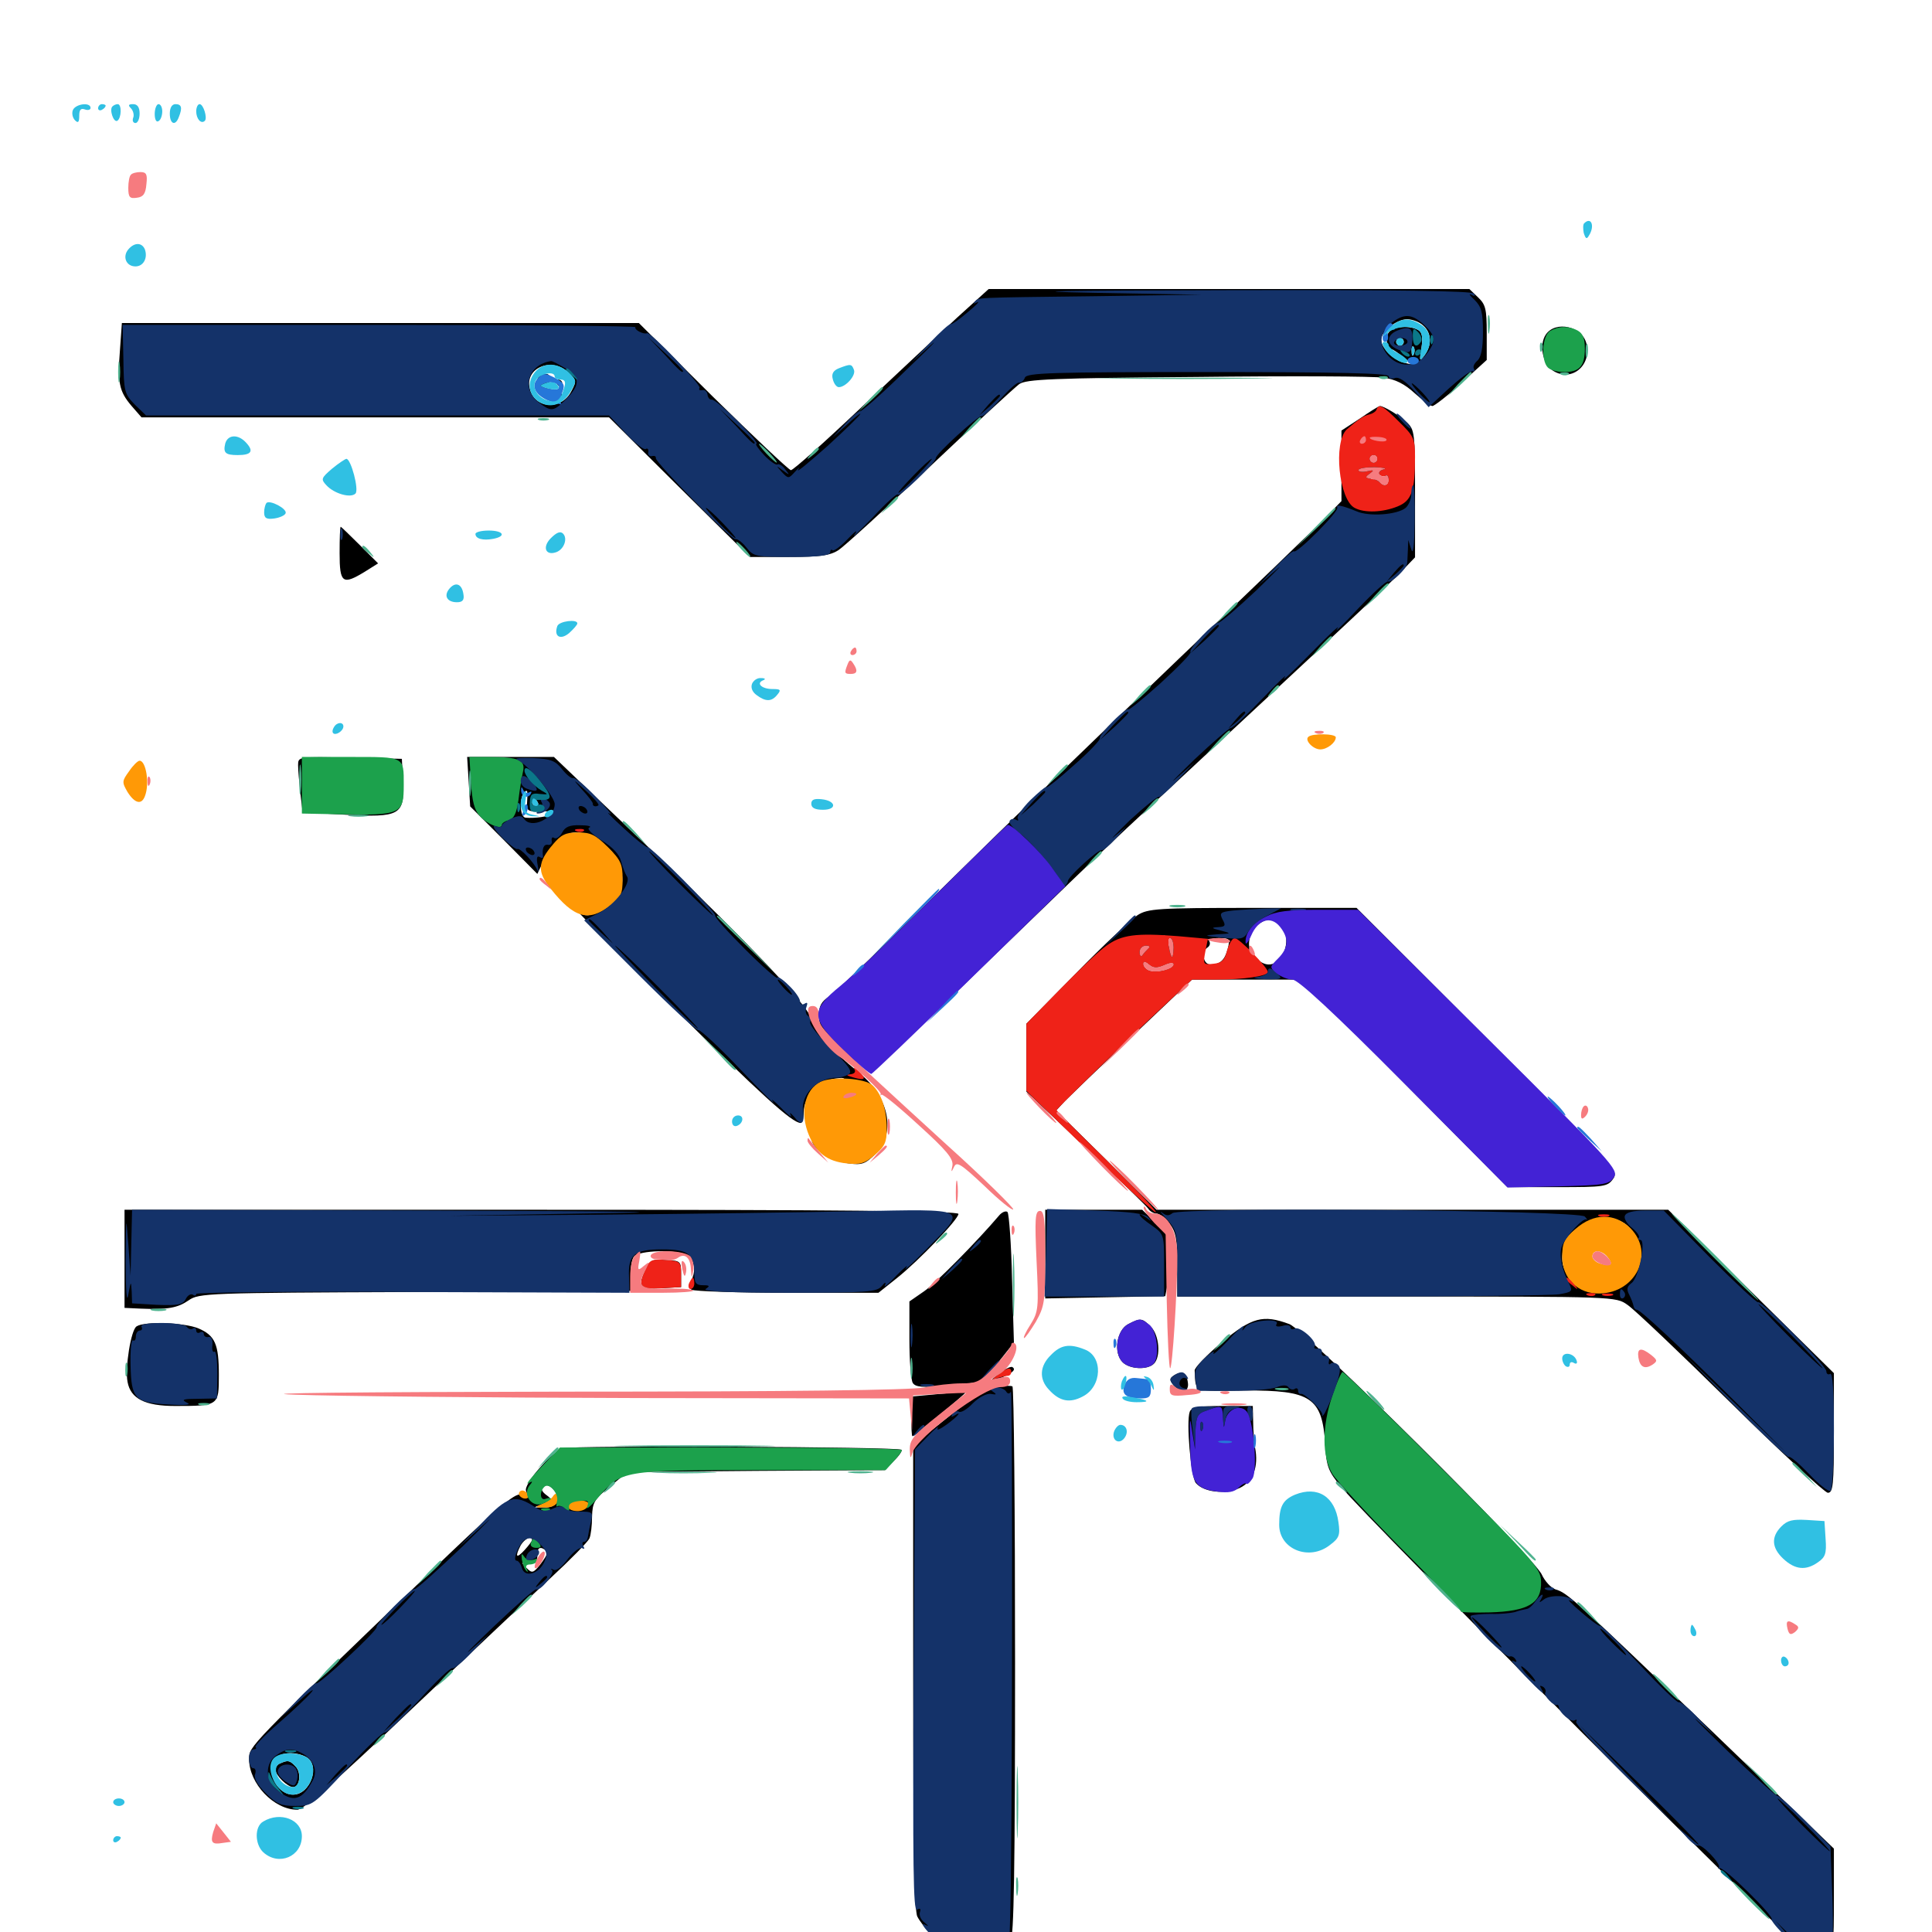 <svg xmlns="http://www.w3.org/2000/svg" viewBox="0 -1000 1000 1000">
	<path fill="#000000" d="M495.117 -835.352C486.133 -826.953 463.477 -805.859 445.117 -788.477C426.562 -770.898 410.547 -756.641 409.375 -756.641C408.398 -756.641 390.234 -773.828 368.945 -794.727L330.664 -832.812H196.875H63.086L62.109 -819.141C60.742 -801.758 61.719 -797.461 67.969 -790.039L73.242 -783.984H194.141H315.234L351.562 -747.852L388.086 -711.719H408.398C424.609 -711.719 429.688 -712.5 433.984 -715.234C436.914 -717.188 458.203 -736.523 481.25 -758.398C504.297 -780.273 525.195 -799.414 527.539 -801.172C531.055 -803.711 544.727 -804.297 619.531 -804.883C667.969 -805.469 711.328 -805.273 716.211 -804.492C722.266 -803.711 727.148 -801.172 732.227 -796.484C736.328 -792.773 740.43 -789.844 741.406 -789.844C742.383 -789.844 749.219 -795.117 756.445 -801.758L769.531 -813.672V-827.734C769.531 -840.039 768.945 -842.383 765.039 -846.094L760.547 -850.391H636.133H511.719ZM736.719 -831.445C741.016 -827.734 741.211 -821.289 737.305 -816.016C734.766 -812.695 734.57 -812.891 735.742 -819.922C736.523 -825.195 736.133 -827.93 734.18 -829.102C730.078 -831.641 721.484 -831.25 718.945 -828.125C716.797 -825.586 717.773 -819.141 720.508 -819.141C721.094 -819.141 723.828 -817.188 726.562 -815.039L731.445 -811.133L726.562 -812.305C721.094 -813.672 714.844 -820.117 714.844 -824.219C714.844 -828.32 722.852 -834.766 728.32 -834.766C730.859 -834.766 734.766 -833.398 736.719 -831.445ZM726.562 -823.047C726.562 -822.07 725.781 -821.094 724.609 -821.094C723.633 -821.094 722.656 -822.07 722.656 -823.047C722.656 -824.219 723.633 -825 724.609 -825C725.781 -825 726.562 -824.219 726.562 -823.047ZM731.836 -816.797C731.25 -815.234 730.664 -815.82 730.664 -817.969C730.469 -820.117 731.055 -821.289 731.641 -820.508C732.227 -819.922 732.422 -818.164 731.836 -816.797ZM294.141 -807.227C298.438 -803.32 298.438 -802.539 295.703 -797.461C290.625 -787.5 276.758 -788.281 274.219 -798.828C271.484 -809.57 285.547 -815.43 294.141 -807.227ZM279.492 -805.664C278.125 -804.688 277.344 -801.953 277.734 -799.414C278.125 -795.703 279.688 -794.531 284.766 -794.141C288.086 -793.75 291.016 -794.336 291.016 -795.312C291.016 -796.289 288.086 -797.852 284.766 -798.633C280.273 -799.609 279.492 -800.391 281.836 -800.977C285.352 -801.953 286.328 -804.492 283.594 -806.25C282.812 -806.641 280.859 -806.445 279.492 -805.664ZM288.086 -801.562C288.672 -800.586 289.648 -799.609 290.234 -799.609C290.625 -799.609 291.016 -800.586 291.016 -801.562C291.016 -802.734 290.039 -803.516 288.867 -803.516C287.891 -803.516 287.5 -802.734 288.086 -801.562ZM800.195 -826.953C796.484 -821.68 798.438 -811.719 803.711 -808.203C813.281 -801.953 824.023 -810.742 821.094 -822.266C818.945 -831.055 805.273 -834.18 800.195 -826.953ZM703.906 -783.398L694.336 -777.148V-758.789V-740.625L685.547 -731.641C680.664 -726.562 647.266 -694.336 611.328 -660.156C575.391 -625.781 520.898 -573.047 490.234 -542.773C459.57 -512.5 432.227 -486.133 429.297 -484.375C425.195 -481.641 423.828 -479.297 423.828 -474.414C423.828 -468.945 425.781 -466.016 436.719 -456.055C444.922 -448.633 450.586 -444.727 452.148 -445.703C453.516 -446.484 479.102 -470.898 508.984 -500C539.062 -529.102 572.266 -561.133 583.203 -571.289C594.141 -581.445 627.93 -612.891 658.398 -641.211C688.867 -669.531 717.969 -696.875 723.242 -701.953L732.422 -711.523V-744.531C732.422 -776.172 732.227 -777.539 728.125 -781.445C724.023 -785.156 716.211 -789.844 714.258 -789.844C713.672 -789.844 708.984 -786.914 703.906 -783.398ZM718.555 -773.438C720.508 -775.195 707.812 -774.023 705.078 -772.266C703.125 -771.094 704.688 -770.898 709.961 -771.68C714.258 -772.266 718.164 -773.047 718.555 -773.438ZM712.891 -762.5C712.891 -761.523 712.109 -760.547 710.938 -760.547C709.961 -760.547 708.984 -761.523 708.984 -762.5C708.984 -763.672 709.961 -764.453 710.938 -764.453C712.109 -764.453 712.891 -763.672 712.891 -762.5ZM710.938 -757.812C710.938 -758.203 709.18 -758.594 707.031 -758.594C704.883 -758.594 703.125 -757.812 703.125 -756.836C703.125 -755.859 704.883 -755.469 707.031 -756.055C709.18 -756.641 710.938 -757.422 710.938 -757.812ZM718.164 -757.422C718.945 -758.008 717.773 -758.594 715.625 -758.398C713.477 -758.398 712.891 -757.812 714.453 -757.227C715.82 -756.641 717.578 -756.836 718.164 -757.422ZM718.75 -751.367C718.75 -748.438 715.625 -748.047 713.867 -750.781C713.086 -751.953 711.719 -752.148 710.547 -751.562C709.375 -750.781 708.984 -751.172 709.766 -752.344C711.523 -755.273 718.75 -754.492 718.75 -751.367ZM175.781 -713.672C175.781 -698.047 177.344 -697.07 188.867 -704.102L195.703 -708.398L186.328 -717.773C181.055 -723.047 176.562 -727.344 176.367 -727.344C175.977 -727.344 175.781 -721.289 175.781 -713.672ZM154.297 -603.906C154.297 -601.367 154.883 -594.922 155.469 -589.453L156.641 -579.492L178.516 -578.32C207.031 -576.758 209.375 -578.125 208.594 -595.117L208.008 -607.227L181.25 -607.812C154.297 -608.398 154.297 -608.398 154.297 -603.906ZM242.578 -595.508L243.359 -582.617L260.742 -565.234L278.125 -547.656L281.641 -555.078C286.133 -564.062 291.992 -569.141 298.242 -569.141C305.078 -569.141 315.82 -562.109 319.336 -555.469C325.781 -543.164 320.312 -529.492 309.961 -531.445C307.227 -532.031 304.492 -531.25 303.711 -529.883C302.734 -528.32 302.93 -527.93 304.297 -528.906C305.664 -529.688 306.641 -529.297 306.641 -528.32C306.641 -525.781 302.539 -525.586 299.609 -527.734C298.438 -528.516 319.922 -506.836 347.461 -479.492C393.555 -433.789 409.961 -418.75 414.453 -418.75C415.234 -418.75 416.016 -421.289 416.016 -424.414C416.016 -432.031 423.047 -439.844 431.445 -441.602C436.328 -442.383 437.695 -442.188 436.719 -440.625C435.938 -439.258 433.789 -438.281 432.031 -438.086C429.297 -438.086 429.492 -437.695 432.617 -436.328C435.742 -434.961 435.938 -434.57 433.203 -434.57C428.906 -434.375 427.148 -431.445 428.711 -426.562C429.688 -423.633 430.859 -423.047 433.203 -424.414C434.961 -425.195 437.695 -425.586 439.062 -425.195C440.43 -424.609 442.773 -425.391 444.531 -426.758C448.438 -429.883 450.391 -427.344 451.758 -417.383C452.93 -406.836 449.023 -402.93 436.523 -402.539C428.906 -402.148 426.758 -402.93 423.438 -407.031C421.094 -409.766 419.727 -410.742 420.312 -409.18C421.875 -404.297 430.664 -399.023 439.062 -397.852C446.094 -396.875 447.852 -397.461 453.125 -402.734C463.867 -413.672 460.352 -431.836 444.922 -444.531C428.516 -458.008 422.266 -465.039 419.922 -472.852C417.188 -481.055 382.422 -517.188 321.484 -575L286.719 -608.203H264.258H241.797ZM272.852 -585.352C272.461 -580.273 272.852 -579.883 279.883 -580.078C283.984 -580.273 286.719 -579.688 285.742 -578.906C284.18 -577.344 277.148 -576.367 272.07 -576.758C268.359 -577.148 268.945 -590.625 272.656 -590.625C273.047 -590.625 273.047 -588.281 272.852 -585.352ZM278.32 -584.766C278.906 -583.789 278.516 -582.812 277.539 -582.812C276.367 -582.812 275.391 -583.789 275.391 -584.766C275.391 -585.938 275.781 -586.719 276.172 -586.719C276.758 -586.719 277.734 -585.938 278.32 -584.766ZM445.898 -434.961C448.242 -432.812 443.164 -428.516 438.281 -428.516C433.203 -428.516 432.422 -430.469 435.938 -433.984C438.477 -436.523 443.945 -437.109 445.898 -434.961ZM456.445 -412.5C455.859 -411.133 455.469 -412.109 455.469 -414.844C455.469 -417.578 455.859 -418.555 456.445 -417.383C456.836 -416.016 456.836 -413.672 456.445 -412.5ZM305.664 -550.391C302.539 -549.023 298.438 -548.242 296.875 -548.633C293.555 -549.609 287.891 -546.68 290.234 -545.312C291.211 -544.727 295.117 -543.75 299.023 -542.969C304.492 -541.992 306.836 -542.578 308.789 -545.117C310.547 -547.266 310.742 -547.852 309.18 -546.875C307.812 -546.094 306.641 -546.289 306.641 -547.461C306.641 -548.438 308.594 -549.609 311.133 -550C313.477 -550.391 314.648 -551.172 313.477 -551.758C312.5 -552.344 308.984 -551.758 305.664 -550.391ZM588.867 -526.367C585.742 -524.414 571.289 -510.938 557.227 -496.484L531.25 -470.117V-452.539V-434.961L562.109 -405.859C578.906 -389.844 593.555 -375.586 594.336 -374.414C595.117 -373.047 597.07 -371.875 598.633 -371.875C600 -371.875 603.125 -369.531 605.273 -366.797C608.594 -362.5 609.375 -358.789 609.375 -345.312V-328.906H722.852C836.133 -328.906 836.328 -328.906 842.383 -324.609C845.898 -322.266 869.922 -299.414 895.898 -273.828C921.875 -248.242 944.531 -227.344 946.094 -227.344C948.828 -227.344 949.219 -231.641 949.219 -258.203V-289.258L906.445 -331.445L863.477 -373.828H731.055H598.633L572.656 -399.609L546.68 -425.195L551.172 -430.078C553.711 -432.617 569.531 -447.852 586.328 -463.867L616.992 -492.969H645.312H673.633L726.953 -439.258L780.273 -385.547H806.055C830.469 -385.547 832.031 -385.742 834.961 -389.844C837.891 -394.141 836.523 -395.703 770.117 -462.109L702.148 -530.078H648.438C599.219 -530.078 594.141 -529.688 588.867 -526.367ZM664.062 -520.508C668.359 -512.305 664.062 -500.781 656.641 -500.781C652.148 -500.781 646.484 -506.641 646.484 -511.328C646.484 -522.07 659.57 -528.711 664.062 -520.508ZM607.227 -508.789C607.031 -504.883 606.836 -504.492 606.055 -507.617C605.469 -509.766 604.102 -512.695 603.125 -514.062C601.562 -515.82 601.758 -516.211 604.297 -515.234C606.25 -514.453 607.422 -512.109 607.227 -508.789ZM635.547 -509.18C633.984 -503.125 631.641 -500.781 626.562 -500.781C622.656 -500.781 621.68 -507.422 625 -509.57C626.172 -510.352 626.562 -511.719 625.977 -512.695C625.195 -513.672 627.539 -514.453 630.859 -514.453C636.328 -514.453 636.719 -514.062 635.547 -509.18ZM602.539 -500.391C605.469 -501.758 607.422 -501.953 607.422 -500.781C607.422 -498.438 598.633 -496.094 594.727 -497.656C593.164 -498.242 591.797 -499.805 591.797 -500.977C591.797 -502.539 592.578 -502.539 594.727 -500.781C597.07 -498.828 598.828 -498.828 602.539 -500.391ZM840.82 -366.797C847.07 -362.695 850.586 -351.367 847.852 -344.141C845.312 -337.305 834.961 -330.859 826.562 -330.859C817.773 -330.859 808.594 -339.844 808.594 -348.438C808.594 -356.641 811.523 -361.523 818.945 -366.016C826.562 -370.703 834.375 -370.898 840.82 -366.797ZM824.219 -364.062C824.219 -362.109 829.492 -361.133 836.914 -361.719C839.648 -362.109 840.039 -361.719 838.281 -360.547C836.328 -359.18 836.328 -358.398 838.867 -356.25C841.406 -354.102 841.797 -354.297 840.625 -357.031C839.844 -358.984 840.43 -360.156 841.992 -360.156C843.555 -360.352 842.578 -361.523 839.844 -363.086C834.18 -366.406 824.219 -366.992 824.219 -364.062ZM822.656 -353.906C821.289 -352.539 820.312 -350.586 820.312 -349.609C820.312 -348.438 821.289 -349.023 822.461 -350.977C824.609 -354.492 829.297 -355.469 830.469 -352.539C830.859 -351.562 832.227 -351.953 833.594 -353.516C835.742 -355.859 835.156 -356.25 830.469 -356.25C827.539 -356.25 824.023 -355.273 822.656 -353.906ZM834.766 -346.484C834.766 -343.945 835.547 -343.359 836.719 -344.531C838.086 -345.898 838.086 -347.07 836.719 -348.438C835.547 -349.609 834.766 -349.023 834.766 -346.484ZM64.453 -348.438V-323.047L72.852 -322.656C86.914 -322.07 91.992 -323.047 97.656 -326.953C102.93 -330.664 107.227 -330.859 215.039 -331.25L327.148 -331.836L326.562 -339.258C326.172 -343.359 326.953 -348.047 328.125 -349.609C331.055 -352.93 349.805 -353.32 355.664 -350.391C359.57 -348.242 360.547 -341.602 357.422 -336.719C356.25 -334.961 356.445 -333.398 358.008 -332.422C359.375 -331.641 381.641 -330.859 407.617 -330.859H454.688L464.258 -338.477C475.781 -347.656 496.094 -368.945 496.094 -371.68C496.094 -373.242 432.812 -373.828 280.273 -373.828H64.453ZM516.992 -370.703C506.055 -357.812 484.766 -336.133 478.32 -331.641L470.703 -326.367V-306.641C470.703 -295.898 471.484 -285.742 472.461 -284.18C473.828 -282.031 477.539 -281.641 490.43 -282.812C499.219 -283.594 507.227 -284.57 508.203 -285.156C509.18 -285.742 513.281 -290.43 517.383 -295.703L524.805 -305.078L523.828 -338.086C523.438 -356.055 522.266 -371.68 521.484 -372.656C520.703 -373.438 518.555 -372.656 516.992 -370.703ZM541.016 -350.977V-327.93L572.07 -328.516L603.125 -329.102L604.297 -335.156C604.883 -338.477 605.469 -345.312 605.469 -350.586C605.469 -358.789 604.688 -360.742 598.242 -366.992L591.211 -373.828H566.016H541.016ZM334.375 -343.359C329.883 -333.984 331.055 -332.617 342.383 -333.203L352.539 -333.789V-340.625C352.539 -347.266 352.344 -347.461 344.531 -347.852C337.695 -348.242 336.133 -347.656 334.375 -343.359ZM583.984 -314.648C577.93 -311.523 576.172 -299.805 581.055 -294.922C584.766 -291.211 593.945 -290.82 597.266 -294.141C600.977 -297.852 600 -308.984 595.703 -313.281C591.211 -317.773 590.43 -317.969 583.984 -314.648ZM632.422 -305.273C624.609 -298.633 618.164 -291.992 618.359 -290.625C618.945 -279.102 616.992 -279.883 644.336 -280.273C678.516 -280.469 684.375 -276.758 685.938 -252.344C686.523 -241.016 687.5 -238.477 693.945 -230.664C708.594 -212.695 932.227 10.938 936.523 12.109C939.062 12.695 942.969 12.305 945.117 10.938C949.023 8.984 949.219 7.227 949.219 -17.188V-43.164L886.328 -103.711C815.039 -172.07 811.328 -175.586 805.078 -177.344C802.734 -178.125 799.609 -181.641 798.047 -184.961C794.336 -193.75 675.586 -311.719 667.383 -314.648C653.711 -319.727 648.047 -318.164 632.422 -305.273ZM70.703 -313.477C67.773 -311.719 64.648 -291.992 66.016 -284.766C67.578 -275.977 75.195 -272.266 90.625 -272.266C113.281 -272.266 113.281 -272.461 113.281 -288.281C113.281 -304.297 111.328 -308.789 102.539 -312.5C95.312 -315.43 74.805 -316.211 70.703 -313.477ZM516.602 -288.672L510.742 -283.789L516.602 -286.133C524.023 -289.258 526.172 -291.016 524.023 -292.383C523.242 -292.969 519.727 -291.211 516.602 -288.672ZM607.617 -288.086C605.273 -286.523 605.273 -285.742 607.227 -283.203C611.133 -278.516 615.625 -279.297 614.844 -284.375C614.258 -289.258 611.523 -290.625 607.617 -288.086ZM516.602 -282.422C510.547 -281.641 505.859 -278.711 484.961 -261.914L472.656 -252.148V-132.227C472.656 -47.266 473.242 -10.938 474.805 -8.008C475.977 -5.664 479.297 -1.367 482.031 1.562C486.719 6.641 488.086 7.031 503.906 7.031C514.453 7.031 521.68 6.055 523.047 4.688C524.805 2.93 525.391 -31.836 525.391 -139.648C525.391 -217.773 524.805 -282.031 524.023 -282.422C523.047 -282.812 519.922 -282.812 516.602 -282.422ZM484.375 -278.32L471.68 -277.148V-266.797C471.68 -261.328 471.875 -256.641 472.266 -256.641C473.242 -256.641 500 -278.711 500 -279.492C500 -279.883 499.414 -279.883 498.633 -279.688C497.656 -279.492 491.406 -278.906 484.375 -278.32ZM615.82 -269.336C613.867 -264.258 616.406 -235.547 618.945 -232.422C623.047 -227.539 634.18 -226.367 641.797 -229.883C648.633 -233.203 651.562 -240.82 649.609 -250.781C649.219 -253.516 648.633 -259.375 648.633 -264.062L648.438 -272.266H632.812C620.312 -272.266 616.797 -271.68 615.82 -269.336ZM291.406 -250.391C284.961 -248.047 270.898 -231.641 272.266 -228.32C273.242 -225.781 272.656 -225.391 269.531 -226.367C266.406 -227.344 256.836 -219.141 220.312 -183.984C128.906 -96.094 128.906 -96.094 128.906 -89.648C128.906 -76.758 141.797 -63.281 153.906 -63.281C157.031 -63.281 173.828 -77.93 212.305 -114.648C241.992 -142.773 274.609 -173.633 284.961 -183.203C295.312 -192.773 304.297 -201.953 305.078 -203.711C305.859 -205.469 306.445 -210.547 306.445 -215.039C306.641 -222.266 307.617 -224.023 315.82 -230.664L324.805 -238.086L391.406 -238.672L458.008 -239.062L462.695 -243.945C465.43 -246.484 467.188 -249.219 466.602 -249.609C465.234 -251.172 295.117 -251.953 291.406 -250.391ZM287.109 -228.32C290.625 -224.023 288.086 -219.531 281.836 -219.727H276.367L281.25 -221.68C285.742 -223.633 285.938 -223.828 282.812 -226.172C280.859 -227.539 279.883 -229.297 280.664 -229.883C282.617 -232.031 284.57 -231.445 287.109 -228.32ZM303.516 -221.68C304.883 -219.531 299.219 -217.188 296.68 -218.75C295.703 -219.336 294.922 -220.508 294.922 -221.68C294.922 -224.023 302.148 -224.023 303.516 -221.68ZM275.391 -202.93C275.391 -202.344 273.633 -200 271.484 -197.656C267.188 -192.969 266.406 -194.141 269.531 -200.195C271.484 -203.516 275.391 -205.469 275.391 -202.93ZM283.203 -196.094C283.203 -195.312 281.445 -192.578 279.492 -190.039C275.977 -185.742 275.391 -185.547 272.461 -188.477C269.531 -191.211 269.727 -191.602 273.828 -191.406C277.148 -191.211 278.32 -192.188 278.125 -195.312C278.125 -198.047 278.906 -199.219 280.664 -198.633C282.031 -198.047 283.203 -196.875 283.203 -196.094ZM158.398 -90.625C166.016 -86.523 160.742 -71.094 151.758 -71.094C142.969 -71.094 136.914 -84.18 142.969 -90.234C145.898 -93.164 153.32 -93.359 158.398 -90.625ZM145.117 -87.305C143.75 -86.914 142.578 -85.352 142.578 -83.984C142.578 -81.055 148.828 -75 151.758 -75C155.273 -75 156.055 -82.617 152.93 -85.742C150 -88.867 149.023 -89.062 145.117 -87.305ZM171.094 19.727C167.578 29.297 171.289 36.328 179.883 36.328C186.719 36.328 189.844 32.227 189.062 24.219C188.477 18.164 187.891 17.773 180.469 17.188C174.414 16.797 172.07 17.383 171.094 19.727Z"/>
	<path fill="#ff9906" d="M677.148 -618.555C675.195 -616.797 679.688 -612.109 683.398 -612.109C686.914 -612.109 691.406 -615.625 691.406 -618.359C691.406 -620.312 678.906 -620.508 677.148 -618.555ZM66.797 -600.781C63.086 -595.703 63.086 -595.117 66.016 -590.039C69.727 -584.18 73.242 -583.203 75 -587.891C77.539 -594.336 75.586 -606.25 72.266 -606.25C71.289 -606.25 68.75 -603.711 66.797 -600.781ZM286.328 -563.086C278.125 -553.516 277.93 -548.828 285.156 -539.844C297.07 -524.805 304.688 -522.656 315.82 -531.25C321.484 -535.547 322.266 -537.305 322.266 -545.117C322.266 -552.734 321.289 -554.883 314.648 -561.523C308.398 -567.773 305.859 -569.141 299.219 -569.141C292.773 -569.141 290.43 -567.969 286.328 -563.086ZM424.609 -440.039C416.406 -435.938 413.867 -423.828 418.75 -412.305C422.461 -403.32 428.32 -398.828 438.086 -397.852C445.117 -397.07 447.461 -397.656 452.734 -402.148C458.008 -406.641 458.984 -408.789 458.984 -415.82C458.984 -425.586 456.25 -433.984 451.562 -438.281C447.656 -441.992 430.664 -442.969 424.609 -440.039ZM443.359 -433.594C443.359 -435.156 437.695 -434.375 436.719 -432.617C435.938 -431.641 437.305 -431.25 439.453 -431.836C441.602 -432.422 443.359 -433.203 443.359 -433.594ZM815.43 -363.867C809.57 -358.789 808.594 -356.641 808.594 -349.609C808.594 -338.281 816.602 -330.273 827.93 -330.469C846.875 -330.859 856.641 -351.367 843.945 -364.258C835.742 -372.266 825 -372.266 815.43 -363.867ZM832.031 -349.414C835.156 -345.508 833.984 -344.336 828.516 -345.898C826.172 -346.484 824.219 -348.242 824.219 -349.609C824.219 -353.32 828.906 -353.125 832.031 -349.414ZM268.75 -227.539C268.164 -226.562 268.945 -225.391 270.508 -224.609C272.07 -224.023 273.438 -224.414 273.438 -225.391C273.438 -227.93 269.922 -229.688 268.75 -227.539ZM286.133 -225.391C285.352 -224.219 282.812 -222.461 280.469 -221.484C276.758 -219.922 276.758 -219.727 281.836 -219.727C284.961 -219.531 287.695 -220.703 288.477 -222.461C289.844 -226.172 288.086 -228.516 286.133 -225.391ZM293.945 -221.484C292.383 -218.945 297.852 -216.797 301.758 -218.359C303.32 -218.945 304.688 -220.312 304.688 -221.484C304.688 -224.023 295.508 -224.023 293.945 -221.484Z"/>
	<path fill="#ef2218" d="M712.5 -788.086C712.305 -787.109 710.547 -785.938 708.984 -785.547C705.859 -784.961 702.93 -782.812 697.07 -777.734C690.039 -771.094 692.969 -741.406 701.172 -737.109C706.25 -734.375 715.82 -734.766 723.438 -737.891C730.664 -740.82 732.422 -745.898 732.422 -763.477C732.422 -772.852 731.836 -774.219 724.219 -781.641C715.82 -790.039 713.672 -791.211 712.5 -788.086ZM718.164 -773.047C718.75 -773.633 716.211 -774.219 712.305 -774.219C708.398 -774.219 704.883 -773.438 704.297 -772.656C703.125 -770.703 716.211 -771.094 718.164 -773.047ZM712.891 -762.5C712.891 -761.523 712.109 -760.547 710.938 -760.547C709.961 -760.547 708.984 -761.523 708.984 -762.5C708.984 -763.672 709.961 -764.453 710.938 -764.453C712.109 -764.453 712.891 -763.672 712.891 -762.5ZM716.211 -757.031C714.453 -756.641 713.281 -755.469 714.062 -754.492C714.648 -753.516 716.016 -753.125 716.992 -753.711C717.969 -754.492 718.75 -753.516 718.75 -751.953C718.75 -748.633 716.406 -747.852 714.062 -750.391C713.281 -751.172 711.719 -751.953 710.742 -751.953C706.445 -752.539 706.25 -752.93 708.984 -754.883C711.328 -756.641 711.133 -756.836 707.617 -756.055C705.078 -755.469 703.125 -755.859 703.125 -756.641C703.125 -757.617 706.836 -758.203 711.523 -758.203C716.016 -758.008 718.164 -757.617 716.211 -757.031ZM298.438 -569.727C296.875 -570.312 297.461 -570.898 299.609 -570.898C301.758 -571.094 302.93 -570.508 302.148 -569.922C301.562 -569.336 299.805 -569.141 298.438 -569.727ZM572.461 -510.352C568.555 -507.617 557.812 -497.266 548.438 -487.695L531.25 -470.117V-452.734V-435.352L563.867 -403.711C582.031 -386.328 597.461 -372.266 598.242 -372.461C599.219 -372.656 587.891 -384.57 573.438 -398.828C558.789 -413.086 546.875 -425 546.875 -425.391C546.875 -426.172 582.422 -460.742 601.953 -478.906L616.992 -492.969H629.297C643.555 -492.969 656.25 -494.727 656.25 -496.875C656.25 -499.219 641.406 -514.453 639.062 -514.453C637.891 -514.453 636.133 -511.523 635.156 -508.203C633.984 -503.125 632.422 -501.562 628.125 -501.172C622.852 -500.586 622.656 -500.781 623.828 -507.227L625.195 -514.062L609.961 -515.43C587.891 -517.188 580.469 -516.211 572.461 -510.352ZM607.422 -509.57C607.422 -506.836 607.031 -504.688 606.641 -504.688C606.25 -504.688 605.469 -506.836 605.078 -509.57C604.492 -512.305 604.883 -514.453 605.664 -514.453C606.641 -514.453 607.422 -512.305 607.422 -509.57ZM594.531 -509.18C593.555 -508.203 592.188 -506.836 591.406 -505.664C590.625 -504.492 589.844 -505.273 589.844 -507.227C589.844 -508.984 591.211 -510.547 593.164 -510.547C594.922 -510.547 595.508 -509.961 594.531 -509.18ZM602.539 -500.391C605.469 -501.758 607.422 -501.953 607.422 -500.781C607.422 -498.438 598.633 -496.094 594.727 -497.656C593.164 -498.242 591.797 -499.805 591.797 -500.977C591.797 -502.539 592.578 -502.539 594.727 -500.781C597.07 -498.828 598.828 -498.828 602.539 -500.391ZM442.188 -446.68C443.164 -445.117 442.188 -444.141 440.039 -443.945C437.695 -443.75 438.086 -443.359 441.406 -442.383C447.852 -440.43 448.828 -441.602 444.336 -445.703C442.383 -447.461 441.406 -447.852 442.188 -446.68ZM827.734 -370.508C826.367 -371.094 827.344 -371.484 830.078 -371.484C832.812 -371.484 833.789 -371.094 832.617 -370.508C831.25 -370.117 828.906 -370.117 827.734 -370.508ZM334.375 -343.555C329.883 -333.984 331.055 -332.617 342.383 -333.203L352.539 -333.789V-340.43C352.539 -346.875 352.148 -347.266 344.531 -347.852C337.5 -348.438 336.328 -347.852 334.375 -343.555ZM356.641 -335.742C356.055 -334.18 356.445 -332.812 357.422 -332.812C358.594 -332.812 359.375 -334.18 359.375 -335.742C359.375 -337.305 358.984 -338.672 358.594 -338.672C358.203 -338.672 357.422 -337.305 356.641 -335.742ZM810.547 -337.891C810.547 -337.5 812.109 -335.938 814.062 -334.57C816.992 -332.031 817.188 -332.227 814.648 -335.352C812.109 -338.477 810.547 -339.453 810.547 -337.891ZM821.875 -329.492C820.312 -330.078 820.898 -330.664 823.047 -330.664C825.195 -330.859 826.367 -330.273 825.586 -329.688C825 -329.102 823.242 -328.906 821.875 -329.492ZM829.688 -329.492C828.32 -330.078 829.297 -330.469 832.031 -330.469C834.766 -330.469 835.742 -330.078 834.57 -329.492C833.203 -329.102 830.859 -329.102 829.688 -329.492ZM516.602 -288.477C513.086 -285.742 513.086 -285.547 516.211 -286.719C518.164 -287.305 520.703 -287.891 521.68 -287.891C522.656 -287.891 523.438 -288.867 523.438 -289.844C523.438 -292.578 521.094 -292.188 516.602 -288.477Z"/>
	<path fill="#1ca14c" d="M802.344 -828.711C798.242 -826.367 797.461 -813.477 801.172 -809.766C802.539 -808.398 806.25 -807.422 809.57 -807.422C817.578 -807.422 820.312 -810.547 820.312 -819.531C820.312 -824.805 819.336 -827.344 816.602 -828.906C811.719 -831.445 806.641 -831.25 802.344 -828.711ZM156.25 -593.555V-578.906L175.391 -578.516C207.617 -577.93 208.984 -578.516 208.984 -593.75C208.984 -608.594 209.57 -608.203 181.445 -608.203H156.25ZM243.75 -595.117C244.336 -585.352 245.508 -580.664 248.438 -577.539C252.344 -573.242 259.766 -570.312 259.766 -573.047C259.766 -573.828 261.328 -575 263.281 -575.391C266.016 -576.172 267.383 -579.102 268.359 -585.938C268.945 -591.211 270.117 -597.852 270.703 -600.586C272.07 -606.641 268.555 -608.203 252.93 -608.203H242.969ZM689.648 -277.734C684.18 -261.719 684.18 -246.094 689.648 -237.109C691.992 -233.398 708.008 -216.016 725.391 -198.438C742.773 -181.055 756.641 -166.211 756.25 -165.82C755.859 -165.43 762.5 -165.234 771.094 -165.43C791.016 -166.016 798.047 -170.117 797.656 -181.445C797.461 -188.281 794.141 -191.992 746.875 -239.258C719.141 -267.188 695.703 -289.844 694.922 -289.844C694.336 -289.844 691.797 -284.375 689.648 -277.734ZM280.273 -240.82C274.805 -235.156 271.875 -231.445 273.438 -232.227C275.781 -233.594 275.977 -233.398 274.023 -231.055C270.312 -226.367 275.195 -219.531 280.859 -221.68C283.203 -222.656 285.156 -223.828 285.156 -224.219C285.156 -224.805 283.984 -224.805 282.422 -224.219C279.492 -223.047 279.102 -227.93 281.836 -230.469C284.18 -232.812 289.453 -226.758 288.281 -222.852C287.891 -220.898 287.891 -219.727 288.477 -220.312C289.258 -220.898 290.82 -220.508 292.383 -219.141C294.531 -217.383 294.922 -217.578 294.531 -219.727C294.141 -221.484 295.898 -222.656 299.609 -223.047C304.297 -223.633 305.078 -223.242 303.906 -220.117C303.125 -218.164 305.664 -220.312 309.375 -224.609C321.68 -239.062 321.68 -239.062 393.945 -239.062H458.398L462.5 -243.555C464.844 -246.094 466.797 -248.633 466.797 -249.414C466.797 -250.195 426.953 -250.781 378.32 -250.781H289.844ZM280.859 -218.164C279.297 -218.75 279.883 -219.336 282.031 -219.336C284.18 -219.531 285.352 -218.945 284.57 -218.359C283.984 -217.773 282.227 -217.578 280.859 -218.164ZM274.805 -201.367C274.219 -200 275.391 -198.828 277.539 -198.828C280.078 -198.828 280.469 -199.414 278.906 -201.367C277.734 -202.734 276.562 -203.906 276.367 -203.906C275.977 -203.906 275.391 -202.734 274.805 -201.367ZM270.117 -192.773C270.508 -190.43 271.484 -187.695 272.461 -186.914C273.242 -185.938 273.438 -186.523 272.656 -187.891C271.875 -189.258 272.461 -190.234 274.219 -190.234C275.781 -190.234 277.734 -191.016 278.32 -192.188C279.102 -193.359 278.125 -193.555 276.367 -192.773C274.414 -192.188 272.266 -192.773 271.289 -194.336C269.922 -196.289 269.727 -195.898 270.117 -192.773Z"/>
	<path fill="#143269" d="M566.406 -848.438L622.07 -847.461L566.016 -846.68C502.539 -845.898 506.641 -846.094 504.492 -843.75C503.516 -842.773 504.102 -842.578 505.859 -843.555C507.422 -844.336 505.273 -841.992 500.977 -838.477C496.68 -834.766 492.773 -832.031 491.992 -832.227C491.406 -832.422 486.523 -828.125 481.25 -822.461L471.68 -812.305L481.445 -821.094C486.914 -825.977 481.25 -820.117 468.75 -808.203C456.445 -796.094 445.703 -786.719 445.117 -787.109C444.531 -787.5 441.016 -784.57 437.305 -780.469L430.664 -773.242L438.086 -779.883C441.992 -783.594 445.312 -786.328 445.312 -785.742C445.312 -785.156 437.695 -777.734 428.32 -769.141C418.75 -760.742 412.109 -755.078 413.086 -756.836C414.258 -758.398 413.477 -758.008 411.523 -755.859C408.203 -752.148 408.008 -752.148 404.688 -755.664C401.562 -759.18 401.562 -759.18 405.273 -756.445C408.789 -753.906 408.984 -753.906 406.445 -757.031C405.078 -758.984 403.125 -760.156 402.344 -759.57C401.562 -759.18 398.438 -761.328 395.508 -764.453C392.383 -767.773 390.625 -770.312 391.602 -770.312C392.578 -770.312 388.281 -775.586 382.031 -781.836C375.586 -788.281 369.531 -793.359 368.359 -793.164C367.383 -792.969 366.406 -794.141 366.211 -795.703C366.016 -797.266 364.844 -798.438 363.477 -798.047C362.109 -797.852 361.523 -798.242 362.109 -799.219C363.086 -800.781 336.719 -828.32 334.961 -827.539C333.203 -826.758 328.125 -829.297 328.906 -830.664C329.297 -831.25 269.727 -831.836 196.68 -831.836H63.477L63.867 -814.062C64.062 -797.266 64.453 -796.094 69.727 -790.625L75.586 -784.961H195.312H315.234L323.828 -775.781C328.516 -770.703 333.203 -766.992 334.18 -767.578C335.156 -768.164 335.742 -767.578 335.547 -766.016C335.156 -764.648 336.133 -763.672 337.305 -763.867C338.672 -764.258 339.648 -763.867 339.453 -762.891C339.062 -760.742 378.516 -720.508 380.664 -720.898C381.641 -721.289 384.375 -719.141 386.328 -716.602C390.039 -711.914 391.211 -711.719 409.961 -711.719C423.633 -711.719 429.688 -712.5 429.688 -714.062C429.688 -715.234 430.273 -715.82 430.859 -715.234C431.445 -714.453 435.156 -717.188 438.867 -721.094C442.773 -725.195 444.336 -726.172 442.383 -723.438C440.43 -720.703 444.531 -724.805 451.758 -732.227C458.789 -739.844 464.648 -745.117 464.844 -743.945C464.844 -741.992 484.375 -760.547 484.375 -762.891C484.375 -765.039 506.25 -784.961 508.008 -784.57C508.789 -784.18 513.281 -788.281 517.773 -793.359C522.266 -798.438 526.562 -802.344 527.539 -801.953C528.516 -801.758 529.883 -802.93 530.469 -804.492C531.445 -807.031 543.555 -807.422 625.195 -807.422C692.383 -807.422 718.75 -806.836 718.75 -805.273C718.75 -804.102 720.117 -803.711 721.875 -804.297C724.023 -805.078 727.344 -802.93 732.227 -797.461L739.453 -789.258L749.805 -798.828C755.664 -804.102 761.133 -808.203 762.109 -807.812C763.086 -807.617 763.477 -808.203 762.891 -809.18C762.305 -810.156 763.086 -811.914 764.648 -813.281C766.602 -815.039 767.578 -819.531 767.578 -828.125C767.578 -838.281 766.797 -841.211 763.281 -844.727C760.742 -847.07 759.961 -848.242 761.523 -847.461C763.281 -846.484 763.867 -846.68 762.891 -848.047C762.109 -849.414 723.633 -850 636.133 -849.805C545.312 -849.609 525.977 -849.219 566.406 -848.438ZM737.109 -831.836C743.164 -826.172 743.555 -823.242 738.086 -816.406C733.008 -809.961 724.414 -809.57 718.75 -815.625C713.477 -821.484 713.867 -827.734 719.922 -832.617C726.758 -837.891 730.664 -837.695 737.109 -831.836ZM353.516 -808.008C353.516 -806.445 351.758 -808.008 343.75 -816.797L334.961 -825.977L344.336 -817.188C349.414 -812.5 353.516 -808.398 353.516 -808.008ZM292.578 -809.375C300.391 -804.688 300.391 -800.977 293.164 -793.555C286.328 -786.719 285.352 -786.719 278.516 -791.992C269.727 -799.023 273.438 -811.328 285.156 -813.086C285.742 -813.281 289.062 -811.523 292.578 -809.375ZM736.328 -796.68C738.867 -793.945 740.43 -791.797 739.844 -791.797C739.453 -791.797 736.914 -793.945 734.375 -796.68C731.836 -799.414 730.273 -801.562 730.859 -801.562C731.25 -801.562 733.789 -799.414 736.328 -796.68ZM517.578 -795.117C517.578 -794.727 515.234 -792.383 512.305 -789.648L506.836 -784.961L511.523 -790.43C516.016 -795.312 517.578 -796.68 517.578 -795.117ZM390.625 -770.898C390.625 -769.336 388.867 -770.898 380.859 -779.688L372.07 -788.867L381.445 -780.078C386.523 -775.391 390.625 -771.289 390.625 -770.898ZM474.609 -753.711C469.922 -748.828 465.625 -744.922 465.039 -744.922C464.453 -744.922 467.969 -748.828 472.656 -753.711C477.344 -758.594 481.641 -762.5 482.227 -762.5C482.812 -762.5 479.297 -758.594 474.609 -753.711ZM374.023 -729.297C378.125 -725 381.25 -721.484 380.664 -721.484C380.078 -721.484 376.172 -725 372.07 -729.297C367.969 -733.594 364.844 -737.109 365.43 -737.109C366.016 -737.109 369.922 -733.594 374.023 -729.297ZM723.242 -828.906C717.188 -826.367 717.578 -821.484 723.828 -818.945C730.078 -816.797 730.469 -816.992 731.055 -824.023C731.445 -830.273 729.492 -831.445 723.242 -828.906ZM728.516 -823.047C728.516 -822.07 726.758 -821.094 724.414 -821.094C722.266 -821.094 721.094 -822.07 721.68 -823.047C722.266 -824.219 724.219 -825 725.781 -825C727.344 -825 728.516 -824.219 728.516 -823.047ZM725.586 -782.031C727.539 -779.883 729.492 -778.125 730.078 -778.125C730.664 -778.125 729.492 -779.883 727.539 -782.031C725.586 -784.18 723.633 -785.938 723.047 -785.938C722.461 -785.938 723.633 -784.18 725.586 -782.031ZM730.469 -744.141C730.469 -741.602 729.102 -738.477 727.539 -737.109C723.242 -733.594 708.789 -732.422 702.148 -735.352C694.531 -738.477 691.211 -739.062 692.188 -737.305C693.359 -735.547 671.094 -713.086 669.727 -714.648C669.141 -715.039 664.844 -711.328 659.961 -706.25L651.367 -697.07L660.352 -704.883C665.234 -709.18 660.742 -704.688 650.586 -694.727C640.234 -684.961 631.25 -677.344 630.664 -677.734C629.102 -678.711 614.844 -663.867 616.211 -662.5C616.797 -661.914 609.766 -654.688 600.586 -646.289C591.406 -638.086 583.984 -632.031 583.984 -632.812C583.984 -633.594 580.469 -631.055 576.172 -626.758C572.07 -622.656 568.945 -618.75 569.336 -617.969C569.727 -617.188 563.867 -610.938 556.055 -604.102C548.438 -597.266 541.992 -591.992 541.602 -592.578C541.406 -593.164 537.695 -590.039 533.398 -585.938C529.102 -581.641 526.172 -577.344 526.758 -576.367C527.344 -575.195 526.953 -575 525.781 -575.781C524.609 -576.367 523.242 -576.172 522.656 -575.195C521.875 -574.219 524.219 -571.484 527.539 -568.945C530.859 -566.602 537.305 -559.766 541.992 -553.906C549.219 -544.922 550.195 -542.383 548.242 -540.039C546.094 -537.305 546.289 -537.305 549.414 -539.648C551.172 -541.016 552.734 -542.969 552.734 -543.945C552.734 -546.094 568.555 -560.547 570.312 -559.961C571.094 -559.766 574.219 -562.305 577.344 -565.82L583.008 -572.07L576.953 -567.188C573.828 -564.453 577.344 -568.164 584.766 -575.391C592.383 -582.422 599.219 -587.891 599.805 -587.5C600.391 -587.109 604.883 -591.016 609.57 -596.094L618.164 -605.273L609.18 -597.461C604.297 -593.164 608.398 -597.266 617.969 -606.641C627.734 -615.82 636.328 -623.242 637.109 -623.242C638.086 -623.047 645.312 -629.883 653.516 -638.477C661.719 -647.07 666.797 -651.953 664.844 -649.219C662.891 -646.484 669.141 -652.344 678.516 -661.914C688.086 -671.68 694.141 -677.344 692.188 -674.609C690.234 -671.875 695.117 -676.562 702.93 -684.961C710.742 -693.164 717.773 -699.609 718.555 -699.023C720.117 -698.047 728.125 -705.664 728.32 -708.398C728.516 -709.18 728.516 -712.109 728.711 -715.234L728.906 -720.508L730.469 -715.625C731.445 -712.5 732.031 -717.188 732.227 -729.883C732.422 -740.234 732.031 -748.828 731.445 -748.828C730.859 -748.828 730.469 -746.68 730.469 -744.141ZM726.562 -707.227C726.562 -706.836 724.609 -704.883 722.266 -702.734L717.773 -699.023L721.484 -703.516C725 -707.617 726.562 -708.789 726.562 -707.227ZM630.859 -675.977C630.859 -675.586 627.539 -672.266 623.633 -668.555L616.211 -661.914L622.852 -669.336C629.297 -675.977 630.859 -677.539 630.859 -675.977ZM583.984 -631.055C583.984 -630.664 580.664 -627.344 576.758 -623.633L569.336 -616.992L575.977 -624.414C582.422 -631.055 583.984 -632.617 583.984 -631.055ZM644.531 -631.055C644.531 -630.664 642.578 -628.711 640.234 -626.562L635.742 -622.852L639.453 -627.344C642.969 -631.445 644.531 -632.617 644.531 -631.055ZM541.016 -590.039C541.016 -589.648 538.086 -586.914 534.766 -583.594L528.32 -577.93L533.984 -584.375C539.453 -590.234 541.016 -591.602 541.016 -590.039ZM176.172 -723.438C176.172 -720.703 176.562 -719.727 177.148 -721.094C177.539 -722.266 177.539 -724.609 177.148 -725.977C176.562 -727.148 176.172 -726.172 176.172 -723.438ZM267.578 -606.836C272.852 -604.688 287.109 -587.891 287.109 -583.789C287.109 -576.367 274.805 -570.508 271.094 -576.367C269.922 -577.93 268.359 -577.93 264.648 -576.367C261.914 -575 259.766 -573.438 259.766 -572.656C259.766 -571.875 258.203 -571.68 256.445 -572.461C254.492 -573.047 255.859 -570.508 259.766 -566.602C263.477 -562.891 267.188 -560.156 267.773 -560.547C269.141 -561.328 276.367 -553.711 278.125 -549.609C278.711 -548.047 278.906 -549.219 278.32 -552.148C277.539 -555.859 277.93 -557.227 279.297 -556.445C280.469 -555.664 281.25 -555.859 281.055 -556.836C280.469 -560.742 281.445 -563.281 283.789 -562.695C284.961 -562.5 285.938 -563.477 285.547 -564.844C285.352 -566.406 285.938 -566.992 286.914 -566.211C288.086 -565.625 289.844 -566.992 291.016 -569.141C292.578 -572.07 294.922 -573.047 300.391 -572.852C304.297 -572.852 306.445 -572.266 305.078 -571.68C303.516 -571.094 306.055 -568.555 311.328 -565.039C317.188 -561.523 320.703 -557.617 321.484 -554.102C322.266 -551.172 323.633 -547.656 324.414 -546.484C327.148 -543.164 318.164 -531.445 309.766 -527.344L302.344 -523.633L331.25 -494.727C347.07 -478.906 360.742 -466.211 361.523 -466.797C362.305 -467.188 372.07 -458.203 383.008 -446.68C394.141 -434.961 401.758 -427.344 400.195 -429.688C398.633 -431.836 400.391 -430.469 404.102 -426.758C407.812 -422.852 410.156 -421.094 409.375 -422.656C408.398 -424.414 408.984 -424.219 410.742 -422.266C414.844 -416.992 416.602 -417.969 415.625 -425.195C414.648 -433.789 423.242 -442.188 433.008 -442.188C434.961 -442.188 437.695 -442.969 439.258 -443.945C441.406 -445.312 439.453 -448.242 430.273 -457.227C423.828 -463.477 418.945 -469.531 419.336 -470.898C419.727 -472.07 419.336 -473.633 418.164 -474.219C416.992 -475 416.797 -476.953 417.383 -478.711C418.164 -480.859 417.969 -481.445 416.406 -480.469C415.039 -479.688 414.062 -480.273 414.062 -481.836C414.062 -483.203 411.523 -486.914 408.203 -490.039C405.078 -493.164 402.344 -494.922 402.344 -493.945C402.344 -492.969 394.922 -499.414 385.938 -508.398C376.758 -517.578 369.727 -525.391 370.117 -526.172C371.094 -527.734 336.914 -561.914 335.156 -561.523C334.375 -561.328 328.711 -565.82 322.656 -571.484C316.406 -577.148 313.281 -580.469 315.43 -578.906C317.578 -577.344 314.648 -581.055 308.789 -587.109C302.93 -593.359 297.461 -597.852 296.68 -597.266C295.898 -596.875 293.359 -598.828 291.016 -601.758C287.5 -606.25 285.156 -607.227 275.781 -607.617C269.727 -607.812 266.016 -607.617 267.578 -606.836ZM309.766 -583.203C308.594 -582.227 306.641 -582.617 306.836 -583.984C307.031 -584.57 304.492 -587.891 301.367 -591.211C296.094 -597.07 296.289 -597.07 303.125 -590.82C307.227 -587.109 310.156 -583.789 309.766 -583.203ZM303.711 -580.859C304.297 -579.883 304.102 -578.906 302.93 -578.906C301.953 -578.906 300.391 -579.883 299.805 -580.859C299.219 -582.031 299.414 -582.812 300.586 -582.812C301.562 -582.812 303.125 -582.031 303.711 -580.859ZM276.367 -559.375C276.953 -558.398 276.758 -557.422 275.586 -557.422C274.609 -557.422 273.047 -558.398 272.461 -559.375C271.875 -560.547 272.07 -561.328 273.242 -561.328C274.219 -561.328 275.781 -560.547 276.367 -559.375ZM353.516 -542.773C362.695 -533.594 369.531 -526.172 369.141 -526.172C368.555 -526.172 360.742 -533.594 351.562 -542.773C342.383 -551.953 335.547 -559.375 335.938 -559.375C336.523 -559.375 344.336 -551.953 353.516 -542.773ZM311.719 -517.969L317.383 -511.523L311.133 -517.188C307.617 -520.508 304.688 -523.242 304.688 -523.633C304.688 -525.195 306.25 -523.828 311.719 -517.969ZM340.82 -489.062C352.539 -477.344 361.719 -467.578 361.328 -467.578C360.742 -467.578 350.586 -477.344 338.867 -489.062C327.148 -500.977 317.969 -510.547 318.359 -510.547C318.945 -510.547 329.102 -500.977 340.82 -489.062ZM407.227 -489.062C409.18 -486.914 410.352 -485.156 409.766 -485.156C409.18 -485.156 407.227 -486.914 405.273 -489.062C403.32 -491.211 402.148 -492.969 402.734 -492.969C403.32 -492.969 405.273 -491.211 407.227 -489.062ZM269.531 -595.703C269.531 -594.141 270.898 -592.383 272.656 -591.797C278.125 -589.648 279.297 -590.625 275.977 -594.531C272.07 -599.023 269.531 -599.609 269.531 -595.703ZM280.469 -584.57C281.055 -583.398 280.469 -581.641 279.102 -580.664C277.539 -579.688 277.344 -578.906 278.32 -578.906C282.031 -578.906 285.742 -582.422 284.375 -584.57C283.594 -585.742 282.031 -586.719 281.055 -586.719C279.883 -586.719 279.688 -585.742 280.469 -584.57ZM638.086 -528.711C631.641 -527.93 631.055 -527.539 632.812 -524.023C634.57 -520.898 634.18 -520.312 630.469 -520.117C626.758 -519.922 626.953 -519.531 631.836 -518.359C637.695 -516.797 637.5 -516.797 629.883 -516.406C622.656 -515.82 622.852 -515.625 632.812 -514.648C642.578 -513.672 643.75 -513.867 646.094 -517.773C647.461 -520.312 651.758 -524.023 655.859 -525.977L663.086 -529.883L654.297 -529.688C649.414 -529.492 642.188 -529.102 638.086 -528.711ZM668.555 -528.711C666.602 -529.297 668.164 -529.688 671.875 -529.688C675.586 -529.688 677.148 -529.297 675.391 -528.711C673.438 -528.32 670.312 -528.32 668.555 -528.711ZM579.102 -517.969L571.289 -509.57L579.688 -517.383C587.305 -524.414 588.867 -526.172 587.305 -526.172C586.914 -526.172 583.203 -522.461 579.102 -517.969ZM656.25 -497.07C656.25 -496.094 653.906 -494.727 650.977 -494.336C647.656 -493.945 649.219 -493.359 654.883 -493.164C663.281 -492.969 664.062 -493.359 661.328 -495.898C658.008 -499.219 656.25 -499.609 656.25 -497.07ZM67.969 -356.836L67.578 -339.648L66.406 -356.25C65.234 -371.68 65.234 -371.094 65.039 -347.461C65.039 -331.445 65.625 -325 66.406 -329.883C67.773 -337.109 67.773 -337.305 68.164 -331.445L68.359 -325.391L81.25 -324.609C91.992 -324.219 94.531 -324.609 96.094 -327.539C97.07 -329.492 98.633 -330.469 99.805 -329.883C100.781 -329.102 101.562 -329.297 101.562 -330.273C101.562 -331.055 151.953 -331.641 213.672 -331.25L325.781 -330.859L325.586 -339.062C325 -350.586 328.32 -353.32 342.773 -353.32C356.055 -353.32 359.18 -350.977 359.375 -341.211C359.375 -335.938 360.156 -334.766 363.867 -334.766C367.383 -334.766 367.578 -334.375 365.234 -332.812C363.281 -331.641 377.734 -330.859 408.008 -330.859C449.219 -330.859 453.906 -331.25 456.445 -334.375C458.203 -336.523 458.789 -336.523 458.008 -334.766C457.227 -333.203 459.961 -335.352 464.062 -339.844C468.359 -344.141 470.508 -345.898 468.945 -343.75C467.383 -341.406 472.07 -345.898 479.492 -353.32C500.977 -375.195 502.539 -374.219 442.578 -373.047C414.648 -372.461 355.664 -371.68 311.523 -371.289L231.445 -370.703L300.781 -371.875C355.859 -372.656 339.062 -373.047 219.336 -373.438L68.359 -373.828ZM174.219 -370.508C192.773 -370.703 178.125 -371.094 141.602 -371.094C105.078 -371.094 89.844 -370.703 107.812 -370.508C125.781 -370.117 155.664 -370.117 174.219 -370.508ZM480.078 -370.508C483.984 -370.898 480.664 -371.289 472.656 -371.289C464.648 -371.289 461.328 -370.898 465.43 -370.508C469.336 -370.117 475.977 -370.117 480.078 -370.508ZM342.383 -354.883C343.555 -355.469 342.188 -355.859 338.867 -355.859C335.742 -355.859 334.57 -355.469 336.523 -354.883C338.281 -354.492 341.016 -354.492 342.383 -354.883ZM541.406 -351.562L540.625 -328.906H571.68H602.539V-344.922C602.539 -360.938 602.539 -361.133 596.289 -365.625C592.773 -367.969 589.844 -370.508 589.844 -371.289C589.844 -371.875 591.406 -371.094 593.359 -369.727C596.094 -367.578 596.289 -367.578 594.336 -369.922C592.578 -371.875 584.766 -372.852 566.992 -373.438L541.992 -374.219ZM604.102 -368.75C608.984 -363.281 609.375 -361.719 609.375 -345.898V-328.906H704.688C757.031 -328.906 803.125 -329.492 807.031 -330.078C813.672 -331.25 814.062 -331.641 812.305 -335.352C808.398 -342.578 806.836 -350.586 808.398 -354.883C810.547 -360.156 819.531 -369.922 821.094 -368.75C821.68 -368.359 821.484 -369.141 820.312 -370.312C817.578 -373.633 610.547 -375.391 606.836 -372.07C604.883 -370.508 603.516 -370.703 601.367 -372.461C600 -373.633 600.977 -372.07 604.102 -368.75ZM712.5 -370.508C717.578 -370.898 712.891 -371.094 702.148 -371.094C691.406 -371.094 687.305 -370.898 692.969 -370.508C698.633 -370.117 707.422 -370.117 712.5 -370.508ZM746.68 -370.508C749.023 -370.898 747.07 -371.289 742.188 -371.289C737.305 -371.289 735.352 -370.898 737.891 -370.508C740.234 -370.117 744.141 -370.117 746.68 -370.508ZM841.016 -370.703C840.43 -369.336 842.188 -366.406 844.727 -364.453C847.266 -362.305 848.828 -360.156 848.242 -359.375C847.656 -358.789 847.852 -358.203 849.023 -358.203C852.148 -358.203 848.242 -338.672 844.531 -335.938C841.992 -333.984 841.797 -332.617 843.359 -329.688C844.336 -327.734 845.312 -325.195 845.508 -324.023C845.703 -323.047 846.289 -322.07 847.266 -322.07C849.219 -321.875 868.164 -304.297 898.438 -274.219L924.805 -247.852L898.438 -273.242L872.07 -298.633L898.242 -271.875C912.695 -257.227 925.195 -245.508 925.781 -245.898C926.562 -246.484 931.25 -242.383 936.328 -237.109C941.406 -231.641 946.484 -227.734 947.461 -228.32C948.438 -229.102 949.219 -243.164 949.219 -259.766C949.219 -279.492 948.633 -289.648 947.266 -288.867C946.289 -288.281 945.312 -288.867 945.312 -290.234C945.312 -293.359 911.328 -327.539 909.961 -325.977C909.375 -325.586 898.242 -335.938 884.961 -349.219L861.133 -373.438H851.562C845.312 -373.438 841.602 -372.461 841.016 -370.703ZM927.734 -308.398C936.914 -299.219 943.75 -291.797 943.359 -291.797C942.773 -291.797 934.961 -299.219 925.781 -308.398C916.602 -317.578 909.766 -325 910.156 -325C910.742 -325 918.555 -317.578 927.734 -308.398ZM503.711 -354.883C501.172 -351.758 501.367 -351.562 504.492 -354.102C507.617 -356.641 508.594 -358.203 507.031 -358.203C506.641 -358.203 505.078 -356.641 503.711 -354.883ZM491.992 -343.164L487.305 -337.695L492.773 -342.383C497.656 -346.875 499.023 -348.438 497.461 -348.438C497.07 -348.438 494.727 -346.094 491.992 -343.164ZM838.477 -329.883C838.477 -328.32 839.258 -327.539 840.234 -328.125C841.211 -328.711 841.406 -330.078 840.82 -331.055C839.062 -333.594 838.477 -333.203 838.477 -329.883ZM471.289 -308.398C471.289 -303.125 471.68 -300.977 472.07 -304.102C472.461 -307.031 472.461 -311.328 472.07 -313.867C471.68 -316.211 471.289 -313.867 471.289 -308.398ZM644.727 -313.281C642.773 -310.742 642.578 -310.742 643.75 -313.281C644.531 -314.844 640.82 -311.914 635.938 -306.445C630.859 -301.172 627.344 -298.047 628.125 -299.609C628.906 -301.172 626.953 -300.195 623.633 -297.07C619.141 -292.969 617.969 -290.43 618.75 -285.938L619.531 -280.078H637.695C647.852 -280.078 658.203 -280.859 660.938 -282.031C664.062 -283.203 666.211 -283.203 666.992 -281.836C667.773 -280.859 669.141 -280.469 670.117 -281.055C671.094 -281.836 671.875 -281.25 671.875 -280.273C671.875 -279.102 672.461 -278.32 673.438 -278.516C675.195 -279.102 685.352 -268.945 684.375 -267.578C683.984 -266.992 684.18 -266.797 684.961 -267.578C685.742 -268.164 688.281 -273.828 690.625 -280.078C693.75 -289.062 694.336 -292.188 692.383 -293.75C691.211 -294.727 689.453 -294.922 688.672 -294.141C687.891 -293.359 687.5 -294.141 687.891 -295.703C688.281 -297.266 687.305 -298.438 686.133 -298.242C684.766 -297.852 683.789 -298.828 684.18 -300.195C684.375 -301.367 683.398 -302.344 682.031 -301.953C680.469 -301.758 679.883 -302.148 680.469 -303.125C682.031 -305.664 672.656 -313.867 670.117 -312.305C668.945 -311.719 667.969 -311.914 667.969 -312.891C667.969 -314.062 666.016 -314.453 663.672 -313.672C661.133 -313.086 659.961 -313.477 660.742 -314.648C662.891 -317.969 647.266 -316.602 644.727 -313.281ZM73.242 -313.281C73.828 -312.305 73.438 -311.328 72.461 -311.328C71.289 -311.328 70.312 -309.961 70.312 -308.203C70.312 -306.641 69.727 -305.664 68.75 -306.25C67.969 -306.641 67.383 -300.977 67.578 -293.359C67.969 -275.977 69.727 -274.023 87.109 -273.047C96.484 -272.461 99.414 -272.852 96.68 -274.023C93.555 -275.586 94.922 -275.977 102.539 -275.977L112.305 -276.172L112.5 -288.867C112.5 -295.703 111.914 -300.977 110.938 -300.391C110.156 -299.805 109.57 -301.367 109.961 -303.906C110.156 -306.641 109.375 -308.203 108.008 -308.008C106.641 -307.617 105.469 -308.398 105.469 -309.57C105.469 -310.547 104.688 -310.938 103.516 -310.352C102.539 -309.766 101.562 -310.156 101.562 -311.328C101.562 -312.5 100.781 -313.086 99.805 -312.305C98.828 -311.719 97.461 -312.109 96.68 -313.281C96.094 -314.258 90.234 -315.234 83.789 -315.234C76.367 -315.234 72.461 -314.453 73.242 -313.281ZM511.523 -290.43L506.836 -284.961L512.305 -289.648C517.188 -294.141 518.555 -295.703 516.992 -295.703C516.602 -295.703 514.258 -293.359 511.523 -290.43ZM607.617 -288.086C605.273 -286.523 605.273 -285.742 607.227 -283.203C608.789 -281.445 611.328 -280.273 613.086 -280.273C615.82 -280.469 615.82 -280.664 612.891 -281.445C610.938 -281.836 609.961 -283.398 610.742 -285.156C611.328 -286.523 612.695 -287.305 613.867 -286.523C615.039 -285.938 615.234 -286.328 614.453 -287.5C612.695 -290.234 611.328 -290.43 607.617 -288.086ZM477.148 -282.617C475.195 -283.203 476.367 -283.594 479.492 -283.594C482.812 -283.594 484.18 -283.203 483.008 -282.617C481.641 -282.227 478.906 -282.227 477.148 -282.617ZM513.672 -279.883C516.016 -278.32 516.016 -277.93 512.891 -278.516C510.742 -278.906 506.641 -276.758 503.516 -273.633C500.586 -270.508 497.266 -268.555 496.289 -269.336C495.312 -269.922 493.75 -269.336 492.969 -268.164C492.188 -266.602 492.383 -266.406 493.75 -267.188C498.438 -270.117 495.898 -266.992 490.039 -262.695C486.523 -260.156 484.57 -259.375 485.352 -260.742C486.133 -262.305 483.789 -260.352 480.273 -256.641L473.633 -249.805L472.852 -129.883C472.461 -34.961 472.656 -10.352 474.609 -11.523C476.172 -12.5 476.758 -12.109 476.172 -10.352C475.586 -8.789 476.562 -6.445 478.32 -5.078C480.859 -2.93 480.859 -2.734 478.516 -3.906C476.953 -4.688 477.734 -2.93 480.273 -0.195C482.812 2.734 485.742 4.492 486.523 3.906C487.5 3.32 488.281 3.516 488.281 4.492C488.281 5.273 495.898 6.055 505.469 6.055H522.461L522.852 -7.617C524.023 -41.016 524.219 -281.445 523.242 -279.688C522.461 -278.32 521.484 -278.516 520.703 -279.883C519.922 -281.055 517.383 -282.031 515.039 -282.031C511.523 -282.031 511.328 -281.641 513.672 -279.883ZM616.797 -270.898C616.406 -269.922 616.602 -265.039 617.383 -259.57L618.555 -249.805L618.75 -258.984C619.141 -266.992 619.727 -268.359 624.609 -269.922L629.883 -271.875L623.633 -272.07C620.312 -272.266 617.188 -271.68 616.797 -270.898ZM633.008 -266.016C633.398 -260.156 633.398 -260.156 634.18 -264.844C634.766 -268.359 636.523 -270.312 639.258 -270.898C642.773 -271.68 642.578 -271.875 638.281 -272.07C633.398 -272.266 632.812 -271.68 633.008 -266.016ZM645.898 -268.359C646.484 -266.211 647.266 -264.453 647.656 -264.453C648.047 -264.453 648.438 -266.211 648.438 -268.359C648.438 -270.508 647.656 -272.266 646.68 -272.266C645.703 -272.266 645.312 -270.508 645.898 -268.359ZM621.289 -261.328C621.289 -259.18 621.875 -258.594 622.461 -260.156C623.047 -261.523 622.852 -263.281 622.266 -263.867C621.68 -264.648 621.094 -263.477 621.289 -261.328ZM474.414 -259.18C471.875 -256.055 472.07 -255.859 475.195 -258.398C476.953 -259.766 478.516 -261.328 478.516 -261.719C478.516 -263.281 476.953 -262.305 474.414 -259.18ZM249.609 -211.914L237.305 -199.023L250.195 -210.742C257.227 -217.188 252.344 -212.305 239.453 -199.609C226.367 -187.109 215.234 -177.148 214.648 -177.539C213.281 -178.516 194.141 -159.18 194.922 -157.812C195.898 -156.445 164.844 -127.539 163.672 -128.711C163.281 -129.297 158.984 -125.391 154.102 -120.312L145.508 -111.133L155.273 -119.922C160.547 -124.805 163.281 -126.562 161.133 -124.023C158.984 -121.484 151.367 -114.258 144.141 -108.008C137.109 -101.953 131.641 -96.289 132.227 -95.703C133.008 -95.117 132.422 -94.531 131.25 -94.531C129.883 -94.531 128.906 -92.383 128.906 -89.648C128.906 -86.914 129.883 -84.766 131.055 -84.766C132.227 -84.766 132.617 -83.398 132.031 -81.641C131.25 -79.688 133.203 -76.172 137.5 -71.875C143.164 -66.211 145.508 -65.234 152.93 -65.234C161.719 -65.234 162.109 -65.625 179.883 -84.766C189.648 -95.508 198.438 -103.711 199.219 -103.32C200 -102.734 207.812 -110.352 216.797 -119.922C225.586 -129.688 233.398 -137.109 234.18 -136.523C234.961 -136.133 239.648 -139.844 244.336 -144.922L252.93 -154.102L243.945 -146.289C239.062 -141.992 244.336 -147.461 255.664 -158.203C267.188 -169.141 276.953 -177.734 277.539 -177.344C279.492 -176.172 287.305 -185.547 285.742 -187.305C284.766 -188.086 285.156 -188.281 286.523 -187.5C287.891 -186.719 291.016 -189.062 293.945 -193.164C296.875 -196.875 300.195 -199.414 301.367 -198.633C302.539 -198.047 302.734 -198.438 301.953 -199.609C301.172 -200.977 301.367 -201.953 302.344 -201.953C303.32 -201.953 304.102 -203.125 304.297 -204.492C304.492 -205.664 305.078 -209.18 305.859 -212.305C307.031 -217.383 306.641 -217.578 300.195 -217.578C296.289 -217.578 292.773 -218.359 291.992 -219.531C291.211 -220.703 289.062 -220.508 286.133 -219.141C282.422 -217.578 280.469 -217.578 276.953 -219.922C266.406 -226.758 262.891 -225.781 249.609 -211.914ZM280.273 -200C283.203 -196.875 283.398 -195.117 281.641 -191.406C278.906 -185.352 271.484 -183.203 270.117 -188.477C269.531 -190.43 268.359 -192.188 267.383 -192.188C265.625 -192.188 267.188 -197.656 270.117 -201.562C272.852 -204.883 276.172 -204.492 280.273 -200ZM283.203 -183.594C283.203 -183.203 281.641 -181.641 279.883 -180.273C276.758 -177.734 276.562 -177.93 279.102 -181.055C281.641 -184.18 283.203 -185.156 283.203 -183.594ZM207.031 -167.773C202.344 -162.891 198.047 -158.984 197.461 -158.984C196.875 -158.984 200.391 -162.891 205.078 -167.773C209.766 -172.656 214.062 -176.562 214.648 -176.562C215.234 -176.562 211.719 -172.656 207.031 -167.773ZM212.891 -117.383C212.891 -116.992 209.57 -113.672 205.664 -109.961L198.242 -103.32L204.883 -110.742C211.328 -117.383 212.891 -118.945 212.891 -117.383ZM156.25 -92.578C162.305 -89.258 164.648 -83.594 161.914 -78.516C156.445 -68.164 151.758 -66.797 143.75 -73.242C137.305 -78.32 136.914 -87.109 142.969 -91.406C148.047 -95.117 151.172 -95.312 156.25 -92.578ZM179.688 -86.133C179.688 -85.742 177.344 -83.398 174.414 -80.664L168.945 -75.977L173.633 -81.445C178.125 -86.328 179.688 -87.695 179.688 -86.133ZM272.656 -194.922C271.875 -192.773 272.461 -192.188 274.805 -192.578C276.562 -192.969 278.32 -194.336 278.906 -195.703C280.078 -199.219 274.023 -198.633 272.656 -194.922ZM143.945 -83.984C143.164 -82.227 144.922 -79.883 147.656 -77.93C151.953 -75.195 152.539 -75.195 153.516 -77.93C154.102 -79.492 154.297 -82.227 153.516 -83.789C152.148 -87.5 145.312 -87.695 143.945 -83.984ZM800.391 -177.148C798.828 -177.734 799.414 -178.32 801.562 -178.32C803.711 -178.516 804.883 -177.93 804.102 -177.344C803.516 -176.758 801.758 -176.562 800.391 -177.148ZM794.531 -170.898C793.164 -168.945 791.211 -167.188 790.039 -167.188C789.062 -166.992 786.328 -166.406 784.18 -165.625C782.031 -165.039 776.367 -164.453 771.68 -164.648C767.188 -164.648 762.305 -164.258 761.328 -163.672C760.352 -162.891 764.062 -157.812 769.727 -151.953C775.391 -146.289 780.664 -141.992 781.445 -142.578C782.227 -142.969 783.594 -142.383 784.375 -141.211C785.352 -139.648 784.961 -139.453 783.008 -140.43C781.445 -141.211 784.18 -137.891 789.062 -132.812C797.656 -123.828 800.391 -121.68 797.656 -126.172C796.875 -127.539 797.07 -127.734 798.633 -126.953C799.805 -126.172 800.391 -124.805 799.805 -123.828C798.828 -122.461 804.492 -116.406 806.055 -117.578C806.25 -117.773 806.641 -117.383 806.836 -116.602C807.031 -113.477 813.086 -108.398 815.039 -109.57C816.016 -110.156 816.406 -109.961 815.82 -108.789C815.234 -107.812 826.758 -95.117 841.406 -80.664L868.164 -54.492L842.773 -80.859L817.383 -107.227L848.242 -76.953C876.562 -49.023 886.719 -38.086 873.633 -49.805L868.164 -54.492L872.852 -49.219C875.391 -46.289 878.125 -44.336 878.906 -44.727C880.664 -45.898 891.016 -35.156 889.648 -33.398C889.062 -32.617 889.258 -32.422 890.039 -33.008C891.602 -34.375 918.164 -8.398 916.992 -6.641C916.602 -5.859 920.312 -1.367 925.391 3.32L934.57 11.914L926.758 3.125L918.945 -5.859L927.93 3.125C937.5 12.5 940.82 13.672 944.922 8.984C946.875 6.836 947.266 6.836 946.094 8.789C945.117 10.547 945.508 11.133 946.875 10.156C948.633 9.18 949.023 0.977 948.438 -17.773L947.461 -44.336L934.375 -57.617C927.148 -64.844 920.703 -70.703 919.922 -70.508C919.336 -70.312 907.812 -80.664 894.336 -93.555C881.055 -106.445 874.023 -113.477 878.906 -109.18L887.695 -101.367L879.102 -110.547C874.414 -115.625 869.727 -119.336 868.945 -118.945C868.359 -118.359 859.18 -127.148 848.633 -138.477C838.281 -149.609 829.102 -158.594 828.32 -158.398C827.539 -158.203 823.047 -161.523 818.359 -165.625C813.477 -169.727 810.938 -172.461 812.5 -171.68C814.062 -170.703 814.844 -170.898 814.062 -171.68C811.523 -174.414 802.148 -174.609 799.023 -172.07C796.68 -170.312 796.484 -170.312 797.656 -172.266C799.805 -175.977 797.461 -175 794.531 -170.898ZM770.508 -155.078C774.609 -150.781 777.734 -147.266 777.148 -147.266C776.562 -147.266 772.656 -150.781 768.555 -155.078C764.453 -159.375 761.328 -162.891 761.914 -162.891C762.5 -162.891 766.406 -159.375 770.508 -155.078ZM835.938 -150.195C839.648 -146.484 842.188 -143.359 841.602 -143.359C841.016 -143.359 837.695 -146.484 833.984 -150.195C830.273 -153.906 827.734 -157.031 828.32 -157.031C828.906 -157.031 832.227 -153.906 835.938 -150.195ZM791.992 -133.594C793.945 -131.445 795.117 -129.688 794.531 -129.688C793.945 -129.688 791.992 -131.445 790.039 -133.594C788.086 -135.742 786.914 -137.5 787.5 -137.5C788.086 -137.5 790.039 -135.742 791.992 -133.594ZM934.57 -55.469C941.992 -48.047 947.656 -41.797 947.07 -41.797C946.68 -41.797 940.039 -48.047 932.617 -55.469C925.195 -63.086 919.531 -69.141 920.117 -69.141C920.508 -69.141 927.148 -63.086 934.57 -55.469Z"/>
	<path fill="#f67b7f" d="M67.773 -909.57C66.992 -908.984 66.406 -905.859 66.406 -902.734C66.406 -897.852 67.188 -897.07 70.898 -897.656C74.219 -898.047 75.391 -899.805 75.781 -904.688C76.367 -909.766 75.781 -910.938 72.656 -910.938C70.703 -910.938 68.359 -910.352 67.773 -909.57ZM704.102 -772.266C703.516 -771.289 703.906 -770.312 704.883 -770.312C706.055 -770.312 707.031 -771.289 707.031 -772.266C707.031 -773.438 706.641 -774.219 706.25 -774.219C705.664 -774.219 704.688 -773.438 704.102 -772.266ZM708.984 -773.438C708.984 -773.828 711.133 -774.023 713.672 -773.828C716.406 -773.633 718.164 -772.852 717.578 -772.07C716.797 -770.703 708.984 -772.07 708.984 -773.438ZM708.984 -762.5C708.984 -761.523 709.961 -760.547 710.938 -760.547C712.109 -760.547 712.891 -761.523 712.891 -762.5C712.891 -763.672 712.109 -764.453 710.938 -764.453C709.961 -764.453 708.984 -763.672 708.984 -762.5ZM703.125 -756.641C703.125 -755.859 705.078 -755.469 707.617 -756.055C711.133 -756.836 711.328 -756.641 708.984 -754.883C706.25 -752.93 706.445 -752.539 710.742 -751.953C711.719 -751.953 713.281 -751.172 714.062 -750.391C716.406 -747.852 718.75 -748.633 718.75 -751.953C718.75 -753.516 717.969 -754.492 716.992 -753.711C716.016 -753.125 714.648 -753.516 714.062 -754.492C713.281 -755.469 714.453 -756.641 716.211 -757.031C718.164 -757.617 716.016 -758.008 711.523 -758.203C706.836 -758.203 703.125 -757.617 703.125 -756.641ZM440.43 -662.891C439.844 -661.914 440.234 -660.938 441.211 -660.938C442.383 -660.938 443.359 -661.914 443.359 -662.891C443.359 -664.062 442.969 -664.844 442.578 -664.844C441.992 -664.844 441.016 -664.062 440.43 -662.891ZM438.672 -656.055C436.914 -651.562 437.109 -651.172 440.43 -651.172C443.75 -651.172 444.141 -652.93 441.602 -656.641C440.234 -658.789 439.648 -658.594 438.672 -656.055ZM681.25 -620.508C679.688 -621.094 680.273 -621.68 682.422 -621.68C684.57 -621.875 685.742 -621.289 684.961 -620.703C684.375 -620.117 682.617 -619.922 681.25 -620.508ZM76.367 -595.312C76.367 -593.164 76.953 -592.578 77.539 -594.141C78.125 -595.508 77.93 -597.266 77.344 -597.852C76.758 -598.633 76.172 -597.461 76.367 -595.312ZM279.297 -544.922C279.297 -544.531 280.859 -542.969 282.812 -541.602C285.742 -539.062 285.938 -539.258 283.398 -542.383C280.859 -545.508 279.297 -546.484 279.297 -544.922ZM605.078 -509.57C605.469 -506.836 606.25 -504.688 606.641 -504.688C607.031 -504.688 607.422 -506.836 607.422 -509.57C607.422 -512.305 606.641 -514.453 605.664 -514.453C604.883 -514.453 604.492 -512.305 605.078 -509.57ZM625 -513.672C625 -514.062 627.734 -514.453 630.859 -514.453C634.18 -514.453 636.719 -513.672 636.719 -512.891C636.719 -511.914 634.18 -511.523 630.859 -512.109C627.734 -512.5 625 -513.281 625 -513.672ZM589.844 -507.227C589.844 -505.273 590.625 -504.492 591.406 -505.664C592.188 -506.836 593.555 -508.203 594.531 -509.18C595.508 -509.961 594.922 -510.547 593.164 -510.547C591.211 -510.547 589.844 -508.984 589.844 -507.227ZM646.484 -508.789C646.484 -507.617 647.266 -506.25 648.438 -505.664C649.609 -505.078 649.805 -505.859 649.219 -507.422C647.852 -510.938 646.484 -511.523 646.484 -508.789ZM591.797 -500.977C591.797 -499.805 593.164 -498.242 594.727 -497.656C598.633 -496.094 607.422 -498.438 607.422 -500.781C607.422 -501.953 605.469 -501.758 602.539 -500.391C598.828 -498.828 597.07 -498.828 594.727 -500.781C592.578 -502.539 591.797 -502.539 591.797 -500.977ZM611.133 -487.695C608.594 -484.57 608.789 -484.375 611.914 -486.914C613.672 -488.281 615.234 -489.844 615.234 -490.234C615.234 -491.797 613.672 -490.82 611.133 -487.695ZM418.75 -474.219C420.508 -467.773 428.32 -457.227 434.375 -453.125C442.383 -448.047 456.836 -434.766 455.859 -433.594C455.469 -433.008 455.664 -432.812 456.25 -433.398C457.031 -433.789 465.625 -426.758 475.586 -417.578C490.039 -404.492 493.555 -400.195 492.969 -396.68C492.188 -393.164 492.383 -392.969 493.75 -395.898C495.117 -399.023 497.07 -397.852 509.57 -386.133C517.188 -378.711 524.023 -373.242 524.414 -374.023C525 -374.609 509.375 -390.039 489.648 -407.812C423.047 -468.75 423.828 -468.164 423.828 -474.023C423.828 -477.539 422.852 -479.297 420.703 -479.297C418.359 -479.297 417.773 -478.125 418.75 -474.219ZM579.102 -457.422L569.336 -447.07L579.688 -456.836C585.156 -462.109 589.844 -466.797 589.844 -466.992C589.844 -468.555 588.086 -466.797 579.102 -457.422ZM436.719 -432.617C435.938 -431.641 437.305 -431.25 439.453 -431.836C443.945 -433.008 444.531 -434.375 440.625 -434.375C439.062 -434.375 437.305 -433.594 436.719 -432.617ZM538.086 -426.562C542.188 -422.266 546.094 -418.75 546.68 -418.75C547.266 -418.75 544.141 -422.266 540.039 -426.562C535.938 -430.859 532.031 -434.375 531.445 -434.375C530.859 -434.375 533.984 -430.859 538.086 -426.562ZM819.727 -427.344C818.945 -426.562 818.359 -424.609 818.359 -422.852C818.359 -420.703 818.945 -420.508 820.508 -422.07C821.68 -423.242 822.461 -425.195 821.875 -426.562C821.484 -427.734 820.508 -428.125 819.727 -427.344ZM546.875 -423.828C546.875 -423.438 548.438 -421.875 550.391 -420.508C553.32 -417.969 553.516 -418.164 550.977 -421.289C548.438 -424.414 546.875 -425.391 546.875 -423.828ZM459.375 -416.797C459.375 -413.086 459.766 -411.523 460.352 -413.477C460.742 -415.234 460.742 -418.359 460.352 -420.312C459.766 -422.07 459.375 -420.508 459.375 -416.797ZM417.969 -409.57C417.969 -408.594 420.312 -405.664 423.438 -402.93L428.711 -398.242L423.828 -404.102C421.094 -407.422 418.75 -410.352 418.555 -410.742C418.164 -411.133 417.969 -410.742 417.969 -409.57ZM570.312 -396.289C577.148 -389.258 583.398 -383.594 583.789 -383.594C584.375 -383.594 579.102 -389.258 572.266 -396.289C565.43 -403.32 559.18 -408.984 558.789 -408.984C558.203 -408.984 563.477 -403.32 570.312 -396.289ZM453.906 -402.734L450.195 -398.242L454.688 -401.953C458.789 -405.469 459.961 -407.031 458.398 -407.031C458.008 -407.031 456.055 -405.078 453.906 -402.734ZM585.938 -386.523C592.773 -379.492 599.023 -373.828 599.414 -373.828C600 -373.828 594.727 -379.492 587.891 -386.523C581.055 -393.555 574.805 -399.219 574.414 -399.219C573.828 -399.219 579.102 -393.555 585.938 -386.523ZM494.727 -382.617C494.727 -377.344 495.117 -375.195 495.508 -378.32C495.898 -381.25 495.898 -385.547 495.508 -388.086C495.117 -390.43 494.727 -388.086 494.727 -382.617ZM591.992 -374.805C591.797 -373.828 594.336 -370.312 597.461 -366.992L603.32 -361.133L603.906 -326.562C604.297 -307.422 605.078 -291.797 605.664 -291.797C606.836 -291.797 609.375 -331.25 609.375 -350.391C609.375 -362.695 604.297 -371.875 597.656 -371.875C595.703 -371.875 593.555 -373.047 593.164 -374.414C592.578 -375.586 591.992 -375.977 591.992 -374.805ZM536.523 -347.266C537.695 -323.047 537.5 -321.094 533.398 -314.453C530.859 -310.547 529.492 -307.422 530.078 -307.422C530.664 -307.422 533.398 -311.328 536.133 -315.82C540.625 -323.828 541.016 -326.172 541.016 -348.828C541.016 -368.75 540.43 -373.242 538.281 -373.242C535.742 -373.242 535.547 -369.141 536.523 -347.266ZM523.633 -362.891C523.633 -360.742 524.219 -360.156 524.805 -361.719C525.391 -363.086 525.195 -364.844 524.609 -365.43C524.023 -366.211 523.438 -365.039 523.633 -362.891ZM328.516 -350C327.148 -348.633 326.172 -343.945 326.172 -339.258V-330.859H343.164C352.344 -330.859 359.375 -331.445 358.789 -332.031C358.008 -332.812 351.758 -333.203 344.727 -333.008C331.055 -332.617 329.492 -334.18 334.375 -343.164C336.328 -347.07 336.328 -347.266 333.203 -344.727C330.273 -342.188 329.883 -342.383 330.859 -347.07C331.836 -353.125 331.836 -353.32 328.516 -350ZM336.914 -350.391C336.328 -349.414 337.5 -348.242 339.648 -348.242C341.992 -348.047 344.922 -347.852 346.289 -347.656C347.461 -347.461 349.609 -348.047 350.977 -349.023C354.492 -351.562 357.422 -349.023 357.617 -342.969C358.008 -338.281 358.008 -338.086 358.789 -342.188C359.375 -344.727 358.594 -348.047 357.422 -349.609C354.688 -352.734 338.867 -353.516 336.914 -350.391ZM824.219 -349.609C824.219 -347.07 831.836 -343.75 833.594 -345.508C835.156 -346.875 829.688 -352.344 826.953 -352.344C825.391 -352.344 824.219 -351.172 824.219 -349.609ZM353.125 -343.164C354.102 -339.062 354.492 -338.672 355.078 -341.406C355.469 -343.359 355.078 -345.703 353.906 -346.875C352.734 -348.047 352.539 -346.875 353.125 -343.164ZM482.227 -335.352C479.688 -332.227 479.883 -332.031 483.008 -334.57C484.766 -335.938 486.328 -337.5 486.328 -337.891C486.328 -339.453 484.766 -338.477 482.227 -335.352ZM523.438 -303.906C523.438 -302.93 519.727 -298.047 515.039 -292.969C507.422 -284.766 505.664 -283.984 497.656 -283.984C492.773 -283.984 483.984 -283.008 478.32 -281.836C471.094 -280.469 410.352 -279.688 291.016 -279.688C182.812 -279.492 129.102 -278.906 152.344 -278.125C173.242 -277.344 253.516 -276.562 330.469 -276.367L470.508 -276.172L471.289 -267.969L472.07 -259.57L472.266 -268.75L472.656 -277.734L486.328 -278.516C493.945 -278.906 500 -279.102 500 -278.906C500 -278.906 493.359 -273.633 485.352 -267.188C473.047 -257.422 470.898 -254.883 470.898 -249.805C471.094 -244.922 471.289 -244.727 472.266 -248.047C474.805 -256.25 509.375 -282.031 517.773 -282.031C521.094 -282.031 522.852 -283.008 522.852 -285.156C522.852 -287.305 521.484 -287.891 517.773 -286.914L512.695 -285.938L517.773 -289.062C523.242 -292.578 528.125 -302.734 525.195 -304.688C524.219 -305.273 523.438 -304.883 523.438 -303.906ZM848.047 -297.266C848.828 -292.383 851.367 -291.016 855.469 -293.75C858.008 -295.508 857.812 -296.094 854.688 -298.633C849.414 -302.734 847.266 -302.344 848.047 -297.266ZM605.469 -280.859C605.469 -277.539 606.641 -277.148 614.453 -277.93C620.508 -278.32 622.656 -279.102 620.898 -280.273C619.336 -281.25 616.602 -281.445 614.648 -280.859C612.695 -280.273 609.961 -280.859 608.398 -282.031C606.055 -283.984 605.469 -283.789 605.469 -280.859ZM632.422 -278.711C630.859 -279.297 631.445 -279.883 633.594 -279.883C635.742 -280.078 636.914 -279.492 636.133 -278.906C635.547 -278.32 633.789 -278.125 632.422 -278.711ZM633.398 -272.852C630.273 -273.242 632.812 -273.633 638.672 -273.633C644.531 -273.633 647.07 -273.242 644.141 -272.852C641.016 -272.461 636.328 -272.461 633.398 -272.852ZM277.93 -192.969C276.758 -190.43 276.367 -188.281 277.148 -188.281C279.102 -188.281 283.203 -195.898 281.641 -196.875C280.859 -197.266 279.297 -195.508 277.93 -192.969ZM925.195 -157.031C925.977 -153.906 926.758 -153.516 929.102 -155.273C931.25 -157.227 931.25 -158.008 929.297 -159.18C925.195 -161.914 924.219 -161.133 925.195 -157.031ZM110.352 -51.758C108.789 -46.289 109.766 -45.117 115.234 -46.094L119.531 -46.68L115.82 -51.367L111.914 -56.25ZM915.039 8.984C913.672 11.328 917.383 16.797 920.312 16.797C923.438 16.797 924.414 10.547 921.68 8.789C918.164 6.445 916.602 6.641 915.039 8.984Z"/>
	<path fill="#0b7889" d="M731.25 -825.977C731.25 -820.898 733.203 -819.531 735.547 -823.242C736.133 -824.414 735.547 -826.562 733.984 -828.125C731.641 -830.469 731.25 -830.273 731.25 -825.977ZM740.43 -823.828C740.43 -821.68 741.016 -821.094 741.602 -822.656C742.188 -824.023 741.992 -825.781 741.406 -826.367C740.82 -827.148 740.234 -825.977 740.43 -823.828ZM725.977 -816.992C724.219 -818.945 724.414 -819.141 727.148 -817.969C729.102 -817.383 730.078 -816.211 729.492 -815.625C728.906 -815.039 727.344 -815.625 725.977 -816.992ZM732.422 -816.992C732.422 -816.016 733.398 -815.625 734.375 -816.211C735.547 -816.797 736.328 -817.773 736.328 -818.359C736.328 -818.75 735.547 -819.141 734.375 -819.141C733.398 -819.141 732.422 -818.164 732.422 -816.992ZM292.969 -808.594C292.969 -808.203 294.531 -806.641 296.484 -805.273C299.414 -802.734 299.609 -802.93 297.07 -806.055C294.531 -809.18 292.969 -810.156 292.969 -808.594ZM271.484 -600.977C271.68 -598.438 275.977 -593.359 280.273 -590.82C283.984 -588.672 283.984 -588.672 279.297 -589.062C275.195 -589.648 274.414 -588.867 274.219 -584.57C274.023 -580.273 274.805 -579.492 278.32 -579.688C280.859 -579.688 282.227 -580.859 281.836 -582.227C281.25 -583.398 279.688 -583.984 278.125 -583.398C276.562 -582.812 275.391 -583.203 275.391 -584.375C275.391 -585.352 277.539 -586.133 280.078 -585.938C286.133 -585.742 285.938 -587.891 279.492 -595.898C274.609 -601.953 271.484 -604.102 271.484 -600.977ZM267.773 -581.641C267.773 -579.492 268.359 -578.906 268.945 -580.469C269.531 -581.836 269.336 -583.594 268.75 -584.18C268.164 -584.961 267.578 -583.789 267.773 -581.641ZM148.047 -93.164C146.68 -93.75 147.656 -94.141 150.391 -94.141C153.125 -94.141 154.102 -93.75 152.93 -93.164C151.562 -92.773 149.219 -92.773 148.047 -93.164ZM138.867 -80.664C138.672 -78.906 140.625 -75.977 143.164 -73.828C147.461 -70.117 147.461 -70.117 144.336 -74.023C142.578 -76.172 140.625 -79.297 140.039 -80.859C139.062 -83.398 138.867 -83.398 138.867 -80.664ZM151.953 -63.867C150.586 -64.453 151.562 -64.844 154.297 -64.844C157.031 -64.844 158.008 -64.453 156.836 -63.867C155.469 -63.477 153.125 -63.477 151.953 -63.867ZM890.625 -31.25C890.625 -30.859 892.188 -29.297 894.141 -27.93C897.07 -25.391 897.266 -25.586 894.727 -28.711C892.188 -31.836 890.625 -32.812 890.625 -31.25Z"/>
	<path fill="#4fb38f" d="M770.117 -831.836C770.117 -827.539 770.508 -825.977 770.898 -828.516C771.289 -830.859 771.289 -834.375 770.898 -836.328C770.312 -838.086 769.922 -836.133 770.117 -831.836ZM797.07 -819.922C797.07 -817.773 797.656 -817.188 798.242 -818.75C798.828 -820.117 798.633 -821.875 798.047 -822.461C797.461 -823.242 796.875 -822.07 797.07 -819.922ZM820.703 -818.164C820.703 -815.039 821.094 -813.867 821.68 -815.82C822.07 -817.578 822.07 -820.312 821.68 -821.68C821.094 -822.852 820.703 -821.484 820.703 -818.164ZM61.133 -807.422C61.133 -802.539 61.523 -800.586 61.914 -803.125C62.305 -805.469 62.305 -809.375 61.914 -811.914C61.523 -814.258 61.133 -812.305 61.133 -807.422ZM754.688 -801.172L749.023 -794.727L755.469 -800.391C761.328 -805.859 762.695 -807.422 761.133 -807.422C760.742 -807.422 758.008 -804.492 754.688 -801.172ZM808.203 -806.055C806.641 -806.641 807.227 -807.227 809.375 -807.227C811.523 -807.422 812.695 -806.836 811.914 -806.25C811.328 -805.664 809.57 -805.469 808.203 -806.055ZM576.758 -804.102C556.445 -804.297 573.047 -804.492 613.281 -804.492C653.516 -804.492 670.117 -804.297 650 -804.102C629.688 -803.711 596.875 -803.711 576.758 -804.102ZM714.453 -804.102C712.891 -804.688 713.477 -805.273 715.625 -805.273C717.773 -805.469 718.945 -804.883 718.164 -804.297C717.578 -803.711 715.82 -803.516 714.453 -804.102ZM450 -793.359L444.336 -786.914L450.781 -792.578C456.641 -798.047 458.008 -799.609 456.445 -799.609C456.055 -799.609 453.32 -796.68 450 -793.359ZM278.906 -782.617C277.539 -783.203 278.516 -783.594 281.25 -783.594C283.984 -783.594 284.961 -783.203 283.789 -782.617C282.422 -782.227 280.078 -782.227 278.906 -782.617ZM501.758 -778.711L497.07 -773.242L502.539 -777.93C507.422 -782.422 508.789 -783.984 507.227 -783.984C506.836 -783.984 504.492 -781.641 501.758 -778.711ZM396.484 -765.43C399.023 -762.695 401.562 -760.547 401.953 -760.547C402.539 -760.547 400.977 -762.695 398.438 -765.43C395.898 -768.164 393.359 -770.312 392.969 -770.312C392.383 -770.312 393.945 -768.164 396.484 -765.43ZM419.727 -765.039C417.188 -761.914 417.383 -761.719 420.508 -764.258C422.266 -765.625 423.828 -767.188 423.828 -767.578C423.828 -769.141 422.266 -768.164 419.727 -765.039ZM459.766 -738.672L456.055 -734.18L460.547 -737.891C464.648 -741.406 465.82 -742.969 464.258 -742.969C463.867 -742.969 461.914 -741.016 459.766 -738.672ZM680.664 -726.953L670.898 -716.602L681.25 -726.367C690.625 -735.352 692.383 -737.109 690.82 -737.109C690.625 -737.109 685.938 -732.422 680.664 -726.953ZM383.789 -715.625C385.742 -713.477 387.695 -711.719 388.281 -711.719C388.867 -711.719 387.695 -713.477 385.742 -715.625C383.789 -717.773 381.836 -719.531 381.25 -719.531C380.664 -719.531 381.836 -717.773 383.789 -715.625ZM187.5 -716.797C187.5 -716.406 189.062 -714.844 191.016 -713.477C193.945 -710.938 194.141 -711.133 191.602 -714.258C189.062 -717.383 187.5 -718.359 187.5 -716.797ZM711.719 -691.797L706.055 -685.352L712.5 -691.016C715.82 -694.336 718.75 -697.07 718.75 -697.461C718.75 -699.023 717.188 -697.656 711.719 -691.797ZM634.57 -683.008L629.883 -677.539L635.352 -682.227C640.234 -686.719 641.602 -688.281 640.039 -688.281C639.648 -688.281 637.305 -685.938 634.57 -683.008ZM683.398 -665.43L678.711 -659.961L684.18 -664.648C689.062 -669.141 690.43 -670.703 688.867 -670.703C688.477 -670.703 686.133 -668.359 683.398 -665.43ZM589.648 -640.039L584.961 -634.57L590.43 -639.258C595.312 -643.75 596.68 -645.312 595.117 -645.312C594.727 -645.312 592.383 -642.969 589.648 -640.039ZM658.008 -641.992C655.469 -638.867 655.664 -638.672 658.789 -641.211C661.914 -643.75 662.891 -645.312 661.328 -645.312C660.938 -645.312 659.375 -643.75 658.008 -641.992ZM629.688 -615.625L624.023 -609.18L630.469 -614.844C633.789 -618.164 636.719 -620.898 636.719 -621.289C636.719 -622.852 635.156 -621.484 629.688 -615.625ZM154.883 -596.484C154.883 -589.453 155.273 -586.719 155.664 -590.234C156.055 -593.555 156.055 -599.414 155.664 -602.93C155.273 -606.25 154.883 -603.516 154.883 -596.484ZM242.773 -594.531C242.773 -588.672 243.164 -586.133 243.555 -589.258C243.945 -592.188 243.945 -596.875 243.555 -600C243.164 -602.93 242.773 -600.391 242.773 -594.531ZM546.68 -599.023L541.992 -593.555L547.461 -598.242C552.344 -602.734 553.711 -604.297 552.148 -604.297C551.758 -604.297 549.414 -601.953 546.68 -599.023ZM594.531 -582.422L590.82 -577.93L595.312 -581.641C597.656 -583.789 599.609 -585.742 599.609 -586.133C599.609 -587.695 598.047 -586.523 594.531 -582.422ZM181.25 -577.539C178.711 -577.93 180.664 -578.32 185.547 -578.32C190.43 -578.32 192.383 -577.93 190.039 -577.539C187.5 -577.148 183.594 -577.148 181.25 -577.539ZM322.266 -574.414C322.266 -574.023 325.195 -571.289 328.711 -567.969L334.961 -562.305L329.297 -568.75C323.828 -574.609 322.266 -575.977 322.266 -574.414ZM565.234 -555.078L561.523 -550.586L566.016 -554.297C570.117 -557.812 571.289 -559.375 569.727 -559.375C569.336 -559.375 567.383 -557.422 565.234 -555.078ZM606.055 -530.664C604.102 -531.25 605.664 -531.641 609.375 -531.641C613.086 -531.641 614.648 -531.25 612.891 -530.664C610.938 -530.273 607.812 -530.273 606.055 -530.664ZM371.094 -525.586C371.094 -525.391 377.93 -518.555 386.328 -510.547L401.367 -495.898L386.719 -511.133C373.242 -525 371.094 -527.148 371.094 -525.586ZM371.094 -455.469C379.102 -446.68 380.859 -445.117 380.859 -446.68C380.859 -447.07 376.758 -451.172 371.68 -455.859L362.305 -464.648ZM886.719 -349.414C899.023 -337.109 909.57 -326.953 910.156 -326.953C910.547 -326.953 900.977 -337.109 888.672 -349.414C876.367 -361.719 865.82 -371.875 865.234 -371.875C864.844 -371.875 874.414 -361.719 886.719 -349.414ZM486.133 -358.789C483.594 -355.664 483.789 -355.469 486.914 -358.008C488.672 -359.375 490.234 -360.938 490.234 -361.328C490.234 -362.891 488.672 -361.914 486.133 -358.789ZM524.219 -334.766C524.219 -320.312 524.414 -314.258 524.805 -321.68C525.195 -328.906 525.195 -340.625 524.805 -348.047C524.414 -355.273 524.219 -349.219 524.219 -334.766ZM78.711 -321.68C76.758 -322.266 78.32 -322.656 82.031 -322.656C85.742 -322.656 87.305 -322.266 85.547 -321.68C83.594 -321.289 80.469 -321.289 78.711 -321.68ZM631.641 -305.078L627.93 -300.586L632.422 -304.297C634.766 -306.445 636.719 -308.398 636.719 -308.789C636.719 -310.352 635.156 -309.18 631.641 -305.078ZM471.289 -291.797C471.289 -286.914 471.68 -284.961 472.07 -287.5C472.461 -289.844 472.461 -293.75 472.07 -296.289C471.68 -298.633 471.289 -296.68 471.289 -291.797ZM64.844 -290.82C64.844 -287.695 65.234 -286.523 65.82 -288.477C66.211 -290.234 66.211 -292.969 65.82 -294.336C65.234 -295.508 64.844 -294.141 64.844 -290.82ZM660.742 -280.664C658.789 -281.25 659.961 -281.641 663.086 -281.641C666.406 -281.641 667.773 -281.25 666.602 -280.664C665.234 -280.273 662.5 -280.273 660.742 -280.664ZM710.938 -275.195C713.477 -272.461 716.016 -270.312 716.406 -270.312C716.992 -270.312 715.43 -272.461 712.891 -275.195C710.352 -277.93 707.812 -280.078 707.422 -280.078C706.836 -280.078 708.398 -277.93 710.938 -275.195ZM103.125 -272.852C101.758 -273.438 102.734 -273.828 105.469 -273.828C108.203 -273.828 109.18 -273.438 108.008 -272.852C106.641 -272.461 104.297 -272.461 103.125 -272.852ZM325.781 -251.367C307.227 -251.562 322.266 -251.953 359.375 -251.953C396.484 -251.953 411.523 -251.562 393.164 -251.367C374.609 -250.977 344.141 -250.977 325.781 -251.367ZM283.008 -245.508L278.32 -240.039L283.789 -244.727C288.672 -249.219 290.039 -250.781 288.477 -250.781C288.086 -250.781 285.742 -248.438 283.008 -245.508ZM927.734 -242.383C927.734 -241.992 930.664 -239.258 934.18 -235.938L940.43 -230.273L934.766 -236.719C929.297 -242.578 927.734 -243.945 927.734 -242.383ZM340.234 -237.695C333.008 -238.086 339.453 -238.281 354.492 -238.281C369.531 -238.281 375.391 -237.891 367.578 -237.695C359.766 -237.305 347.461 -237.305 340.234 -237.695ZM440.039 -237.695C436.914 -238.086 439.453 -238.477 445.312 -238.477C451.172 -238.477 453.711 -238.086 450.781 -237.695C447.656 -237.305 442.969 -237.305 440.039 -237.695ZM314.258 -229.883C311.719 -226.758 311.914 -226.562 315.039 -229.102C316.797 -230.469 318.359 -232.031 318.359 -232.422C318.359 -233.984 316.797 -233.008 314.258 -229.883ZM691.406 -232.422C691.406 -232.031 692.969 -230.469 694.922 -229.102C697.852 -226.562 698.047 -226.758 695.508 -229.883C692.969 -233.008 691.406 -233.984 691.406 -232.422ZM785.156 -201.562C793.164 -192.773 794.922 -191.211 794.922 -192.773C794.922 -193.164 790.82 -197.266 785.742 -201.953L776.367 -210.742ZM221.484 -185.938L215.82 -179.492L222.266 -185.156C228.125 -190.625 229.492 -192.188 227.93 -192.188C227.539 -192.188 224.805 -189.258 221.484 -185.938ZM745.117 -176.562C750.391 -171.289 755.078 -166.797 755.664 -166.797C756.25 -166.797 752.344 -171.289 747.07 -176.562C741.797 -182.031 737.109 -186.328 736.523 -186.328C735.938 -186.328 739.844 -182.031 745.117 -176.562ZM269.336 -169.336L264.648 -163.867L270.117 -168.555C273.047 -171.289 275.391 -173.633 275.391 -174.023C275.391 -175.586 273.828 -174.219 269.336 -169.336ZM816.406 -170.117C816.406 -169.727 819.336 -166.992 822.852 -163.672L829.102 -158.008L823.438 -164.453C817.969 -170.312 816.406 -171.68 816.406 -170.117ZM168.75 -135.156L163.086 -128.711L169.531 -134.375C175.391 -139.844 176.758 -141.406 175.195 -141.406C174.805 -141.406 172.07 -138.477 168.75 -135.156ZM229.297 -131.25L225.586 -126.758L230.078 -130.469C234.18 -133.984 235.352 -135.547 233.789 -135.547C233.398 -135.547 231.445 -133.594 229.297 -131.25ZM861.328 -126.758C865.039 -123.047 868.359 -119.922 868.945 -119.922C869.531 -119.922 866.992 -123.047 863.281 -126.758C859.57 -130.469 856.25 -133.594 855.664 -133.594C855.078 -133.594 857.617 -130.469 861.328 -126.758ZM195.117 -99.023C192.578 -95.898 192.773 -95.703 195.898 -98.242C197.656 -99.609 199.219 -101.172 199.219 -101.562C199.219 -103.125 197.656 -102.148 195.117 -99.023ZM526.172 -67.188C526.172 -50.586 526.562 -43.75 526.758 -52.148C527.148 -60.352 527.148 -74.023 526.758 -82.422C526.562 -90.625 526.172 -83.789 526.172 -67.188ZM910.156 -80.469C914.844 -75.195 918.945 -71.094 919.336 -71.094C920.898 -71.094 919.336 -72.852 910.742 -80.859L901.367 -89.648ZM525.977 -23.242C525.977 -18.945 526.367 -17.383 526.758 -19.922C527.148 -22.266 527.148 -25.781 526.758 -27.734C526.172 -29.492 525.781 -27.539 525.977 -23.242ZM905.273 -16.406C910.547 -11.133 915.234 -6.641 915.82 -6.641C916.406 -6.641 912.5 -11.133 907.227 -16.406C901.953 -21.875 897.266 -26.172 896.68 -26.172C896.094 -26.172 900 -21.875 905.273 -16.406Z"/>
	<path fill="#4322d5" d="M483.398 -535.938C463.086 -515.625 441.211 -494.727 435.156 -489.844C419.336 -476.953 419.531 -472.852 436.719 -456.445C443.75 -449.609 450.195 -444.141 450.977 -444.141C451.562 -444.141 474.414 -466.016 501.758 -492.773L551.367 -541.211L544.727 -550.586C538.672 -559.18 524.219 -573.047 521.68 -573.047C521.094 -573.047 503.906 -556.25 483.398 -535.938ZM655.273 -525.586C648.438 -522.266 644.336 -516.992 644.727 -512.109C644.727 -510.742 646.094 -512.305 647.656 -515.82C651.172 -524.023 657.812 -526.172 662.5 -520.312C667.188 -514.453 666.992 -509.375 661.523 -503.906C657.031 -499.414 657.031 -499.414 660.938 -496.094C663.086 -494.336 666.797 -492.969 668.945 -492.969C671.875 -492.969 690.234 -475.977 726.758 -439.258L780.273 -385.352L806.445 -385.938C830.469 -386.523 832.812 -386.914 835.352 -390.625C837.891 -394.531 834.766 -398.047 770.508 -461.914L702.93 -529.102H682.422C666.797 -529.102 660.352 -528.32 655.273 -525.586ZM583.984 -314.648C577.93 -311.523 576.172 -299.805 581.055 -294.922C584.766 -291.211 594.336 -290.82 597.266 -294.336C600.391 -298.242 598.828 -311.523 594.727 -314.453C590.234 -317.773 590.039 -317.773 583.984 -314.648ZM624.609 -269.922C619.727 -268.359 619.141 -266.992 618.75 -258.984L618.555 -249.805L616.992 -259.57C615.82 -267.773 615.625 -266.406 616.016 -252.344C616.211 -232.812 618.164 -229.492 630.273 -227.93C635.742 -227.148 638.867 -227.734 641.016 -229.883C642.773 -231.641 644.531 -232.617 645.117 -232.031C645.703 -231.445 647.07 -232.812 648.438 -234.961C650.586 -239.258 649.414 -259.375 646.289 -267.578C644.141 -273.828 635.352 -271.68 634.18 -264.648C633.398 -260.156 633.398 -260.352 633.008 -266.016C632.812 -272.852 632.422 -272.852 624.609 -269.922ZM622.461 -260.156C621.875 -258.594 621.289 -259.18 621.289 -261.328C621.094 -263.477 621.68 -264.648 622.266 -263.867C622.852 -263.281 623.047 -261.523 622.461 -260.156ZM637.305 -253.32C638.477 -253.906 637.109 -254.297 633.789 -254.297C630.664 -254.297 629.492 -253.906 631.445 -253.32C633.203 -252.93 635.938 -252.93 637.305 -253.32ZM170.703 21.68C168.75 29.688 172.656 36.328 179.492 36.328C186.719 36.328 189.844 32.422 189.062 24.219C188.477 18.164 188.086 17.773 180.273 17.188C172.852 16.602 171.875 16.992 170.703 21.68Z"/>
	<path fill="#2677d9" d="M717.383 -830.469C715.234 -826.758 715.039 -823.047 716.992 -823.047C718.164 -823.047 718.75 -824.609 718.359 -826.562C717.969 -828.516 718.75 -829.688 720.312 -829.297C721.875 -829.102 722.461 -829.688 721.68 -830.859C720.117 -833.398 719.336 -833.398 717.383 -830.469ZM728.516 -813.281C728.516 -812.305 729.883 -811.328 731.445 -811.328C733.008 -811.328 734.375 -812.305 734.375 -813.281C734.375 -814.453 733.008 -815.234 731.445 -815.234C729.883 -815.234 728.516 -814.453 728.516 -813.281ZM278.516 -804.297C274.219 -800.195 277.344 -794.727 285.547 -791.992C288.867 -790.82 291.211 -790.43 290.43 -791.016C289.844 -791.602 290.039 -794.336 291.016 -796.875C292.578 -800.781 291.992 -801.953 287.109 -804.492C282.031 -807.031 281.25 -807.031 278.516 -804.297ZM288.867 -798.828C288.281 -798.242 285.742 -798.438 283.203 -799.023C278.906 -800.195 278.906 -800.391 282.422 -801.758C285.938 -802.93 290.82 -800.781 288.867 -798.828ZM269.727 -591.211C269.531 -587.891 272.852 -586.328 274.609 -588.867C275.391 -590.234 275.195 -590.625 273.828 -589.844C272.852 -589.258 271.289 -589.844 270.898 -591.016C270.117 -592.773 269.727 -592.969 269.727 -591.211ZM270.898 -581.055C270.117 -577.734 270.312 -576.953 271.875 -578.516C272.852 -579.492 273.438 -581.641 273.047 -583.008C272.461 -584.57 271.68 -583.594 270.898 -581.055ZM467.773 -521.875L450.195 -503.711L468.359 -521.289C484.961 -537.5 487.305 -539.844 485.742 -539.844C485.547 -539.844 477.344 -531.641 467.773 -521.875ZM443.164 -497.461C440.625 -494.336 440.82 -494.141 443.945 -496.68C445.703 -498.047 447.266 -499.609 447.266 -500C447.266 -501.562 445.703 -500.586 443.164 -497.461ZM487.305 -478.906L479.492 -470.508L487.891 -478.32C495.508 -485.352 497.07 -487.109 495.508 -487.109C495.117 -487.109 491.406 -483.398 487.305 -478.906ZM804.688 -427.539C807.227 -424.805 809.766 -422.656 810.156 -422.656C810.742 -422.656 809.18 -424.805 806.641 -427.539C804.102 -430.273 801.562 -432.422 801.172 -432.422C800.586 -432.422 802.148 -430.273 804.688 -427.539ZM816.406 -416.211C816.406 -415.82 819.336 -413.086 822.852 -409.766L829.102 -404.102L823.438 -410.547C817.969 -416.406 816.406 -417.773 816.406 -416.211ZM576.367 -304.297C576.367 -302.148 576.953 -301.562 577.539 -303.125C578.125 -304.492 577.93 -306.25 577.344 -306.836C576.758 -307.617 576.172 -306.445 576.367 -304.297ZM582.031 -283.203C580.273 -278.32 582.812 -276.172 590.43 -276.172C594.727 -276.172 595.703 -276.953 595.703 -281.055C595.703 -283.789 595.117 -285.938 594.336 -286.133C593.359 -286.133 590.625 -286.523 588.281 -286.719C585.156 -287.109 583.203 -285.938 582.031 -283.203ZM648.828 -253.711C648.828 -250.586 649.219 -249.414 649.805 -251.367C650.195 -253.125 650.195 -255.859 649.805 -257.227C649.219 -258.398 648.828 -257.031 648.828 -253.711ZM631.445 -253.32C629.492 -253.906 630.664 -254.297 633.789 -254.297C637.109 -254.297 638.477 -253.906 637.305 -253.32C635.938 -252.93 633.203 -252.93 631.445 -253.32ZM189.844 25.586C189.844 28.711 190.234 29.883 190.82 27.93C191.211 26.172 191.211 23.438 190.82 22.07C190.234 20.898 189.844 22.266 189.844 25.586Z"/>
	<path fill="#30c0e3" d="M37.695 -942.969C37.109 -941.406 37.5 -939.062 38.867 -937.695C40.43 -936.133 41.016 -936.719 41.016 -940.039C41.016 -943.164 41.797 -944.141 43.945 -943.359C45.508 -942.773 46.875 -943.164 46.875 -944.141C46.875 -947.266 39.062 -946.289 37.695 -942.969ZM50.781 -943.945C50.781 -942.969 51.758 -942.578 52.734 -943.164C53.906 -943.75 54.688 -944.727 54.688 -945.312C54.688 -945.703 53.906 -946.094 52.734 -946.094C51.758 -946.094 50.781 -945.117 50.781 -943.945ZM58.203 -944.922C56.445 -943.359 58.789 -936.328 60.742 -937.5C62.891 -938.867 63.086 -946.094 60.938 -946.094C59.961 -946.094 58.789 -945.508 58.203 -944.922ZM67.773 -943.945C68.945 -942.773 69.531 -940.43 68.945 -939.062C68.359 -937.5 68.945 -936.328 70.117 -936.328C71.289 -936.328 72.266 -938.477 72.266 -941.211C72.266 -944.531 71.094 -946.094 68.945 -946.094C66.406 -946.094 66.211 -945.508 67.773 -943.945ZM80.078 -941.016C80.078 -938.281 80.859 -936.523 82.031 -937.305C83.203 -937.891 83.984 -940.234 83.984 -942.383C83.984 -944.336 83.203 -946.094 82.031 -946.094C81.055 -946.094 80.078 -943.75 80.078 -941.016ZM87.891 -941.211C87.891 -935.742 90.82 -934.57 92.578 -939.453C94.531 -944.336 93.945 -946.094 90.82 -946.094C89.062 -946.094 87.891 -944.336 87.891 -941.211ZM101.562 -942.383C101.562 -938.477 104.102 -935.547 106.055 -937.5C107.422 -939.062 105.273 -946.094 103.32 -946.094C102.344 -946.094 101.562 -944.336 101.562 -942.383ZM819.922 -884.375C819.336 -883.789 819.336 -881.641 819.727 -879.492C820.703 -876.367 821.289 -875.977 822.461 -878.125C825.586 -883.008 823.633 -888.086 819.922 -884.375ZM66.406 -870.898C63.281 -867.188 65.234 -862.109 70.117 -862.109C74.219 -862.109 76.562 -866.406 75 -870.898C73.438 -874.609 69.531 -874.609 66.406 -870.898ZM718.555 -829.492C715.234 -825.586 715.039 -825 717.969 -827.539C722.266 -831.055 729.688 -831.836 734.18 -829.102C736.133 -827.93 736.523 -825.195 735.742 -819.922C734.57 -812.891 734.766 -812.695 737.305 -816.016C741.602 -821.68 740.82 -828.32 735.938 -831.641C729.492 -836.133 724.023 -835.547 718.555 -829.492ZM722.656 -823.047C722.656 -822.07 723.633 -821.094 724.609 -821.094C725.781 -821.094 726.562 -822.07 726.562 -823.047C726.562 -824.219 725.781 -825 724.609 -825C723.633 -825 722.656 -824.219 722.656 -823.047ZM717.188 -818.75C719.922 -814.453 728.516 -810.156 728.516 -813.086C728.516 -813.867 726.367 -815.82 723.633 -817.188C720.898 -818.555 718.75 -820.508 718.75 -821.484C718.75 -822.266 717.773 -823.047 716.602 -823.047C715.039 -823.047 715.43 -821.68 717.188 -818.75ZM730.664 -817.969C730.664 -815.82 731.25 -815.234 731.836 -816.797C732.422 -818.164 732.227 -819.922 731.641 -820.508C731.055 -821.289 730.469 -820.117 730.664 -817.969ZM276.172 -806.445C272.461 -800.977 274.023 -794.727 279.688 -791.602C285.352 -788.477 291.602 -790.82 295.312 -797.266C298.633 -802.734 298.633 -803.125 294.336 -807.227C288.086 -812.891 280.273 -812.5 276.172 -806.445ZM287.109 -805.078C287.109 -804.297 288.477 -803.516 290.234 -803.516C292.383 -803.516 292.969 -802.344 291.992 -799.219C290.039 -792.773 288.086 -791.211 283.398 -792.773C277.539 -794.531 274.609 -800.586 278.125 -804.102C281.055 -807.031 287.109 -807.812 287.109 -805.078ZM282.422 -801.758C278.906 -800.391 278.906 -800.195 283.203 -799.023C288.477 -797.656 290.82 -798.828 287.891 -801.367C286.914 -802.344 284.375 -802.344 282.422 -801.758ZM434.18 -809.375C431.25 -808.203 430.273 -806.445 431.055 -803.711C431.641 -801.367 433.008 -799.609 434.18 -799.609C437.695 -799.609 443.164 -805.664 441.992 -808.594C440.82 -811.719 440.234 -811.719 434.18 -809.375ZM116.602 -770.508C115.43 -765.625 116.602 -764.453 123.047 -764.453C130.078 -764.453 131.445 -766.406 127.539 -770.703C123.438 -775.391 117.969 -775.195 116.602 -770.508ZM171.875 -757.422C166.211 -752.539 166.016 -751.953 168.945 -748.828C172.852 -744.531 181.445 -741.992 183.984 -744.531C185.938 -746.484 181.641 -762.5 179.297 -762.5C178.711 -762.5 175.195 -760.156 171.875 -757.422ZM137.891 -739.648C137.305 -738.867 136.719 -736.719 136.719 -734.766C136.719 -731.836 137.891 -731.055 141.992 -731.641C144.727 -732.031 147.461 -733.203 147.852 -734.375C148.633 -736.719 139.648 -741.406 137.891 -739.648ZM246.094 -723.633C246.094 -721.094 250 -720.117 255.273 -721.094C262.305 -722.461 260.547 -725.391 252.93 -725.391C249.219 -725.391 246.094 -724.609 246.094 -723.633ZM285.156 -721.484C280.469 -716.797 282.422 -712.109 288.086 -714.258C291.992 -715.82 293.945 -721.289 291.406 -723.828C290.039 -725.195 288.086 -724.414 285.156 -721.484ZM232.617 -695.312C229.492 -691.602 231.445 -688.281 236.523 -688.281C239.453 -688.281 240.43 -689.453 239.844 -692.578C239.062 -697.852 235.742 -699.023 232.617 -695.312ZM288.477 -675.977C286.523 -670.508 290.039 -668.555 294.531 -672.266C296.875 -674.414 298.828 -676.562 298.828 -677.344C298.828 -679.688 289.453 -678.516 288.477 -675.977ZM389.258 -646.094C388.477 -643.945 389.453 -641.797 391.602 -640.234C396.289 -636.719 399.414 -636.719 402.344 -640.43C404.492 -642.969 403.906 -643.359 399.805 -643.359C394.336 -643.359 391.211 -646.289 394.922 -647.852C396.484 -648.438 396.094 -649.023 393.945 -649.023C391.992 -649.219 390.039 -647.852 389.258 -646.094ZM172.852 -623.633C172.07 -622.461 171.875 -621.094 172.461 -620.508C173.828 -619.141 177.734 -621.68 177.734 -624.023C177.734 -626.367 174.414 -626.367 172.852 -623.633ZM270.312 -587.891C268.164 -582.422 270.508 -577.93 275.391 -577.539C280.078 -577.344 280.078 -577.344 275.586 -578.32C271.875 -579.102 271.289 -580.273 271.875 -584.961C272.852 -591.016 272.07 -592.383 270.312 -587.891ZM275.391 -584.766C275.391 -583.789 276.367 -582.812 277.539 -582.812C278.516 -582.812 278.906 -583.789 278.32 -584.766C277.734 -585.938 276.758 -586.719 276.172 -586.719C275.781 -586.719 275.391 -585.938 275.391 -584.766ZM419.922 -583.984C419.922 -581.836 421.875 -580.859 425.977 -580.859C433.398 -580.859 432.812 -585.547 425.195 -586.328C421.484 -586.719 419.922 -586.133 419.922 -583.984ZM282.227 -578.906C281.641 -577.93 281.836 -576.953 283.008 -576.953C283.984 -576.953 285.547 -577.93 286.133 -578.906C286.719 -580.078 286.523 -580.859 285.352 -580.859C284.375 -580.859 282.812 -580.078 282.227 -578.906ZM378.906 -419.531C378.906 -417.773 379.883 -416.797 381.25 -417.188C384.766 -418.359 385.352 -422.656 382.031 -422.656C380.273 -422.656 378.906 -421.289 378.906 -419.531ZM543.945 -298.633C538.086 -292.969 537.695 -286.133 542.969 -280.664C548.438 -274.609 553.711 -273.633 560.352 -277.148C570.508 -282.227 571.094 -298.047 561.328 -301.562C553.516 -304.688 549.023 -303.906 543.945 -298.633ZM808.594 -296.875C808.594 -295.312 809.57 -293.359 810.547 -292.773C811.719 -292.188 812.5 -292.578 812.5 -293.75C812.5 -294.922 813.477 -295.312 814.648 -294.531C816.016 -293.75 816.602 -294.336 816.016 -295.898C814.648 -299.805 808.594 -300.586 808.594 -296.875ZM580.664 -284.961C580.078 -283.203 580.078 -281.445 580.469 -280.859C581.055 -280.273 582.031 -281.641 582.617 -283.984C583.789 -288.477 582.422 -289.258 580.664 -284.961ZM592.969 -286.523C594.141 -285.742 595.703 -283.594 596.289 -282.031C597.266 -279.883 597.461 -280.273 597.07 -282.812C596.875 -284.961 595.312 -286.914 593.75 -287.305C591.797 -287.891 591.602 -287.695 592.969 -286.523ZM581.055 -276.172C581.641 -275 584.961 -274.219 588.281 -274.219C595.703 -274.219 594.922 -275.195 586.328 -276.758C582.227 -277.539 580.273 -277.344 581.055 -276.172ZM576.758 -259.375C575 -254.883 578.906 -251.953 581.836 -255.469C584.375 -258.594 583.203 -262.5 579.883 -262.5C578.906 -262.5 577.539 -261.133 576.758 -259.375ZM670.312 -226.367C663.867 -223.633 662.109 -220.117 662.109 -210.742C662.109 -198.047 677.734 -191.797 688.477 -200.391C693.164 -203.906 693.75 -205.469 692.773 -212.109C691.016 -225.391 682.031 -231.055 670.312 -226.367ZM922.07 -209.961C916.602 -204.492 916.992 -198.828 923.047 -193.164C929.102 -187.5 934.766 -186.914 941.016 -191.406C944.727 -193.945 945.508 -195.898 944.922 -203.516L944.336 -212.695L935.156 -213.281C927.93 -213.672 925.195 -213.086 922.07 -209.961ZM875 -156.055C875 -154.492 875.781 -153.125 876.953 -153.125C877.93 -153.125 878.32 -154.492 877.734 -156.055C876.953 -157.617 876.172 -158.984 875.781 -158.984C875.391 -158.984 875 -157.617 875 -156.055ZM921.875 -140.625C921.875 -138.867 922.852 -137.5 923.828 -137.5C925 -137.5 925.781 -138.281 925.781 -139.258C925.781 -140.43 925 -141.797 923.828 -142.383C922.852 -142.969 921.875 -142.188 921.875 -140.625ZM142.773 -90.82C135.938 -86.523 142.578 -71.094 151.367 -71.094C160.742 -71.094 166.211 -86.328 158.398 -90.625C153.711 -92.969 146.484 -93.164 142.773 -90.82ZM152.93 -85.742C156.25 -82.617 155.273 -75 151.562 -75C144.922 -75.195 139.648 -85.156 145.117 -87.305C149.023 -89.062 150 -88.867 152.93 -85.742ZM58.594 -67.188C58.594 -66.211 59.961 -65.234 61.523 -65.234C63.086 -65.234 64.453 -66.211 64.453 -67.188C64.453 -68.359 63.086 -69.141 61.523 -69.141C59.961 -69.141 58.594 -68.359 58.594 -67.188ZM136.328 -57.227C131.641 -54.688 131.836 -45.312 136.328 -41.211C144.336 -33.984 156.25 -39.062 156.25 -49.609C156.25 -58.203 145.117 -62.5 136.328 -57.227ZM58.594 -47.461C58.594 -48.633 59.57 -49.609 60.547 -49.609C61.719 -49.609 62.5 -49.219 62.5 -48.828C62.5 -48.242 61.719 -47.266 60.547 -46.68C59.57 -46.094 58.594 -46.484 58.594 -47.461ZM429.688 8.984C429.688 11.133 431.055 12.891 432.617 12.891C434.18 12.891 435.547 11.719 435.547 10.156C435.547 8.594 434.18 7.031 432.617 6.25C430.664 5.469 429.688 6.445 429.688 8.984ZM861.719 13.672C861.914 15.625 863.281 16.992 864.258 16.992C867.188 16.797 866.602 12.305 863.672 11.328C861.914 10.742 861.133 11.719 861.719 13.672ZM201.758 14.453C200.391 15.234 198.828 19.727 198.047 24.219C196.289 34.961 200.586 40.234 210.938 40.234C225 40.234 231.836 25 221.484 16.992C216.211 12.891 206.25 11.523 201.758 14.453ZM107.422 23.828C107.422 27.148 111.719 26.562 112.891 23.047C113.281 21.68 112.305 20.703 110.547 20.703C108.789 20.703 107.422 22.07 107.422 23.828ZM485.352 40.234C484.766 41.211 485.547 42.188 487.109 42.188C488.867 42.188 490.234 41.211 490.234 40.234C490.234 39.062 489.453 38.281 488.477 38.281C487.305 38.281 485.938 39.062 485.352 40.234Z"/>
</svg>